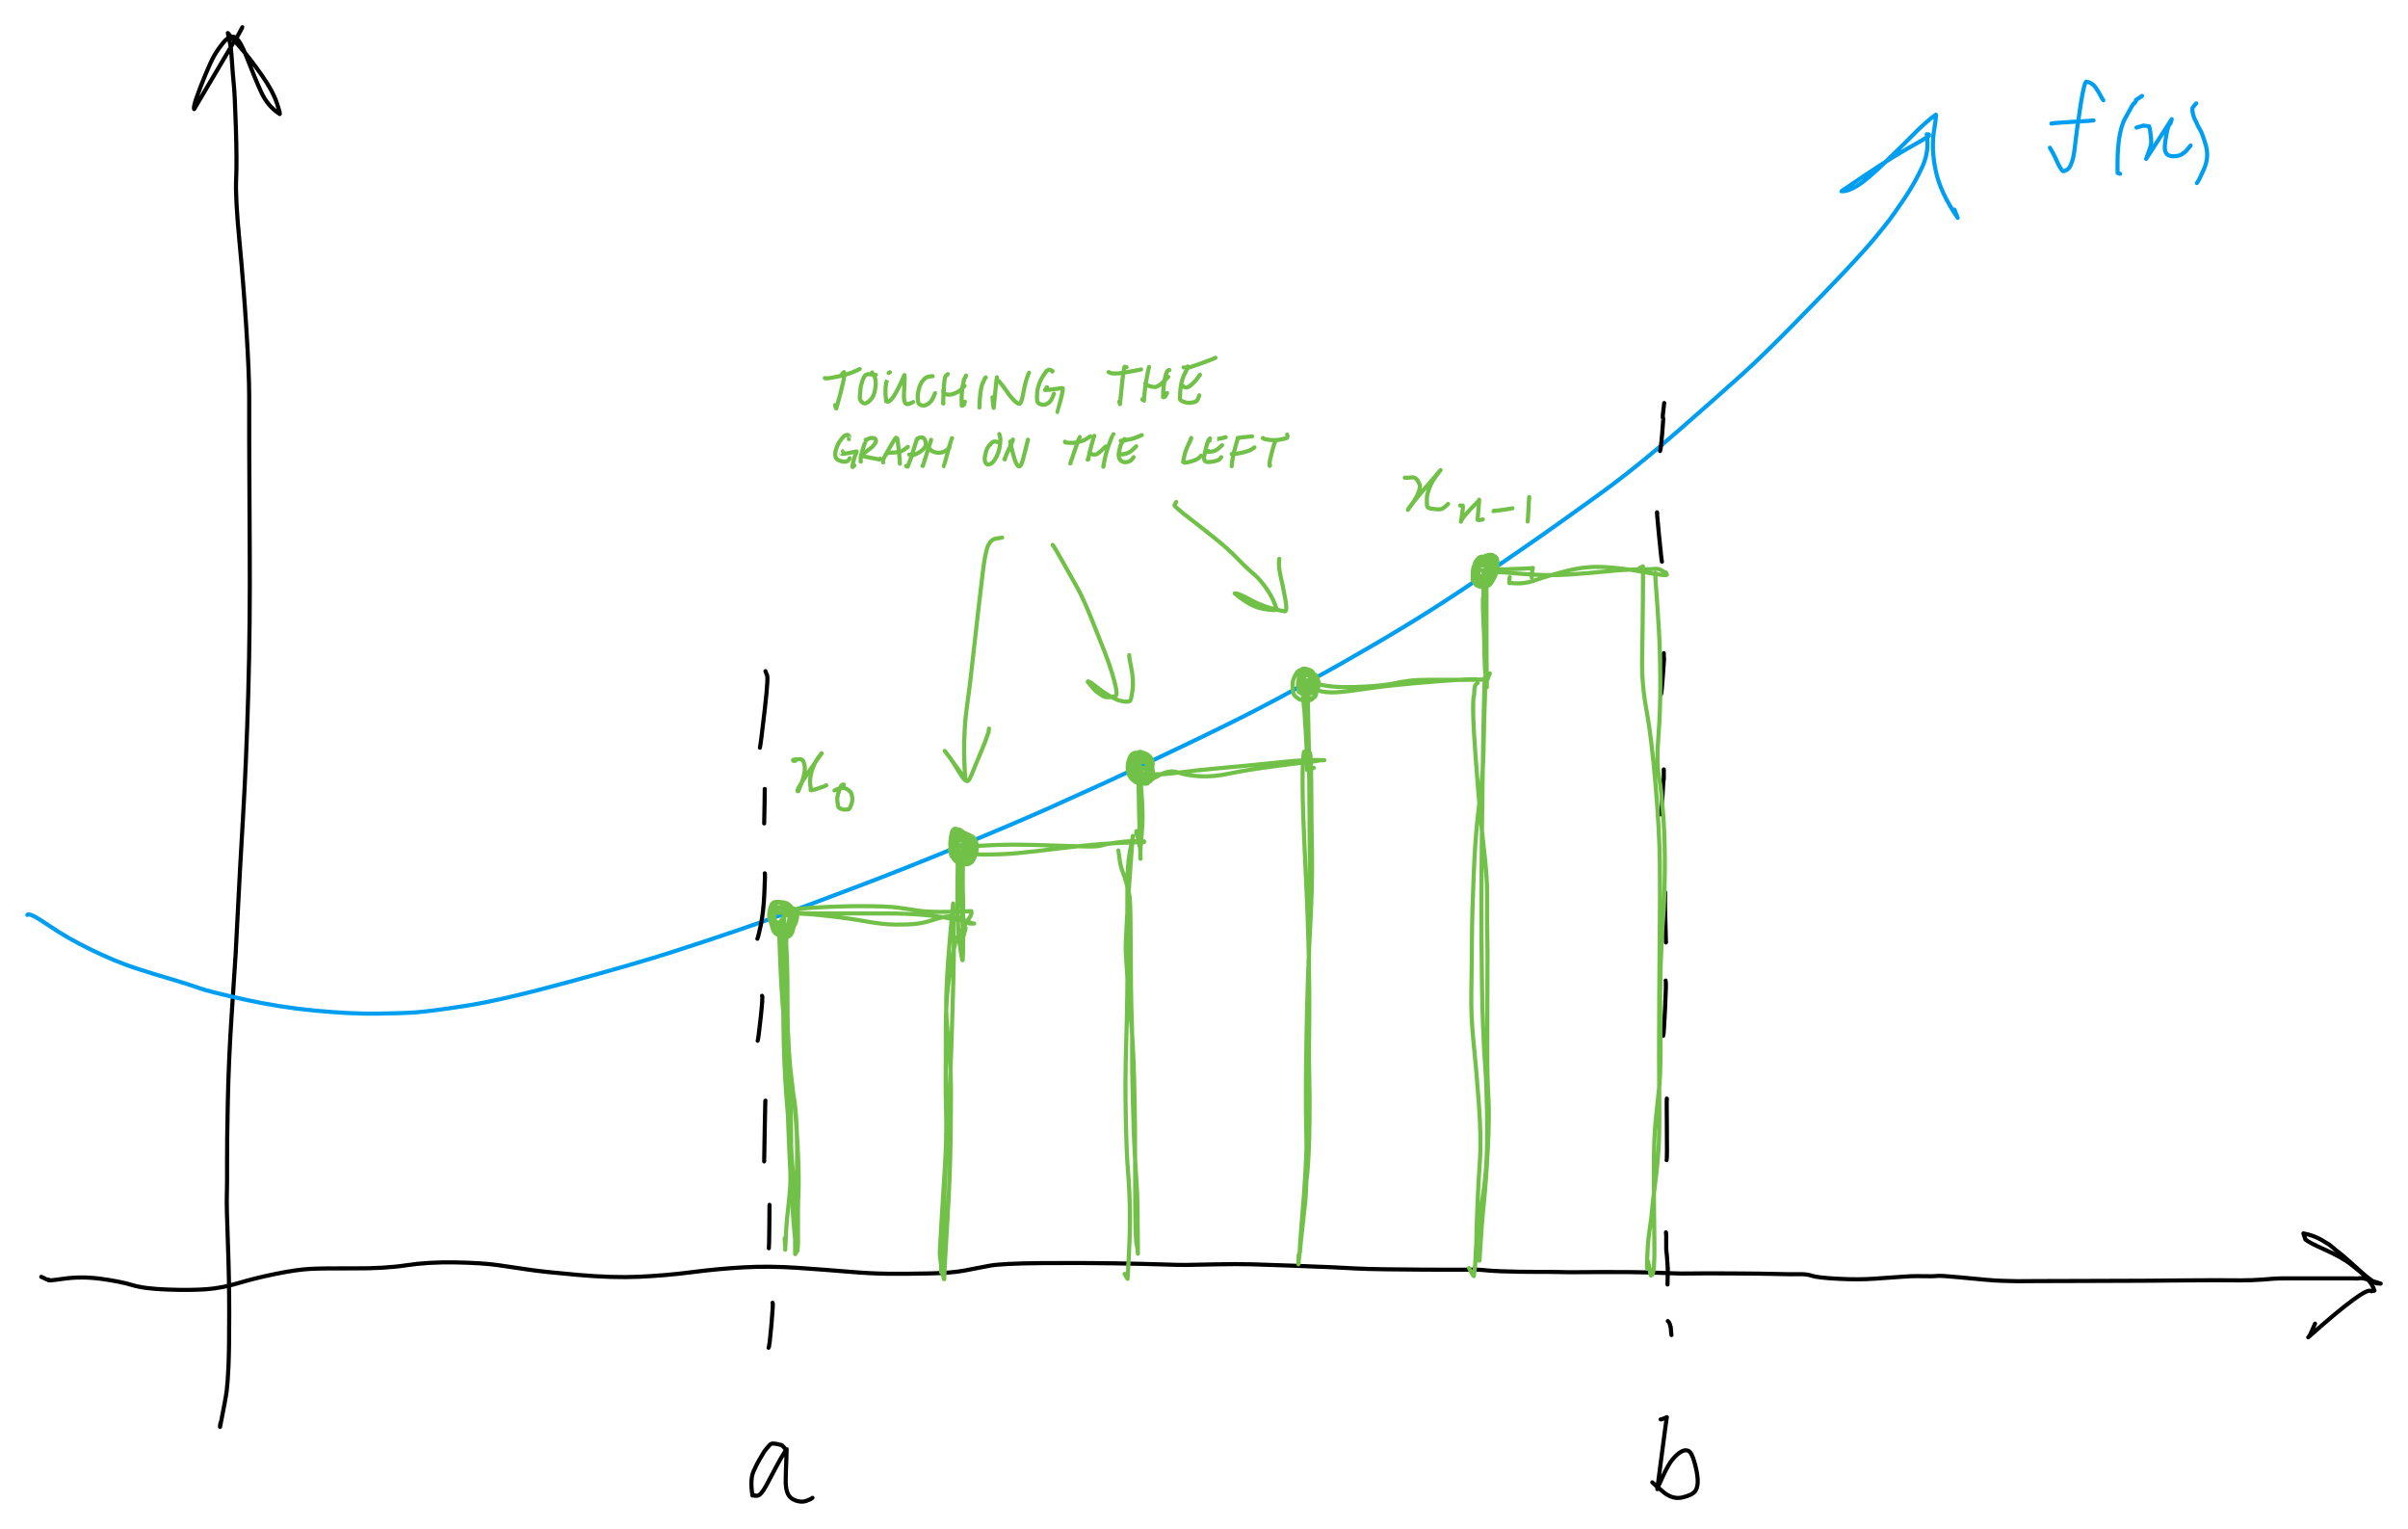 <?xml version="1.0" encoding="UTF-8" standalone="yes"?>
<svg xmlns="http://www.w3.org/2000/svg" xmlns:xlink="http://www.w3.org/1999/xlink" width="134.934mm" height="85.656mm" version="1.1" viewBox="294.770 85.122 701.233 445.141">
  <!--
	Exported with Concepts: Smarter Sketching
	Version: 916 on iOS 14.4
	https://concepts.app/
	-->
  <title>Left-endpoint</title>
  <desc>Drawing exported from Concepts: Smarter Sketching</desc>
  <defs></defs>
  <rect x="294.770" y="85.122" width="701.233" height="445.141" stroke="none" fill="white"></rect>
  <g id="Wire" opacity="1.000">
    <path id="STROKE_7e68bb59-b6b8-46f3-a16c-3691301fc1b8" opacity="1.000" fill="none" stroke="#000000" stroke-width="1.200" stroke-opacity="1.000" stroke-linecap="round" stroke-linejoin="round" d="M 362.908 96.837 Q 363.033 96.686 363.478 96.279 Q 363.922 95.872 365.347 93.053 Q 365.362 93.163 351.309 116.884 Q 351.034 116.371 352.028 113.506 Q 353.022 110.641 354.572 106.905 Q 356.122 103.170 357.116 101.389 Q 358.110 99.607 359.831 97.500 Q 361.552 95.392 363.053 95.899 Q 364.554 96.405 366.776 102.157 Q 368.997 107.910 370.845 111.951 Q 372.692 115.992 376.109 118.223 Q 376.637 118.910 375.450 115.292 Q 374.263 111.674 371.095 107.156 Q 367.927 102.638 365.559 99.873 Q 363.190 97.107 361.121 94.754 Q 361.403 96.216 361.424 96.330 Q 361.446 96.444 361.419 96.210 Q 361.764 97.573 361.660 97.241 Q 362.019 98.440 362.306 102.844 Q 362.593 107.249 362.866 109.819 Q 363.139 112.390 363.460 122.290 Q 363.781 132.190 363.533 137.405 Q 363.286 142.621 364.485 155.191 Q 365.684 167.761 366.508 180.771 Q 367.332 193.781 367.338 200.571 Q 367.344 207.361 367.341 214.218 Q 367.338 221.075 367.488 243.990 Q 367.637 266.906 367.068 286.854 Q 366.499 306.803 365.522 323.325 Q 364.545 339.847 364.094 349.235 Q 363.643 358.622 363.397 362.755 Q 363.152 366.888 362.263 380.106 Q 361.374 393.323 361.116 405.603 Q 360.859 417.883 360.894 423.851 Q 360.930 429.818 360.826 433.003 Q 360.722 436.188 361.119 446.492 Q 361.516 456.796 361.520 467.408 Q 361.523 478.021 361.304 482.878 Q 361.086 487.736 360.784 490.061 Q 360.482 492.386 358.852 500.540 Q 358.821 500.151 358.886 499.846 Q 358.952 499.541 359.051 499.180 "></path>
    <path id="STROKE_bf284d1c-3e05-458e-8517-5293d04f9941" opacity="1.000" fill="none" stroke="#000000" stroke-width="1.200" stroke-opacity="1.000" stroke-linecap="round" stroke-linejoin="round" d="M 306.786 456.853 Q 307.759 457.266 307.932 457.408 Q 308.105 457.549 308.104 457.534 Q 309.169 457.741 309.040 457.704 Q 307.933 458.179 313.206 457.418 Q 318.480 456.658 324.145 457.424 Q 329.810 458.190 333.306 459.254 Q 336.802 460.319 343.557 460.556 Q 350.311 460.792 354.832 460.462 Q 359.352 460.131 364.167 458.682 Q 368.983 457.232 374.973 456.008 Q 380.963 454.785 384.834 454.555 Q 388.705 454.326 397.772 454.386 Q 406.838 454.445 413.150 453.478 Q 419.462 452.511 427.326 452.647 Q 435.190 452.782 439.897 453.459 Q 444.605 454.136 448.797 454.768 Q 452.989 455.401 463.073 456.289 Q 473.158 457.178 480.933 456.826 Q 488.709 456.474 496.249 455.493 Q 503.789 454.511 511.289 454.087 Q 518.789 453.662 527.204 454.243 Q 535.619 454.825 542.060 455.368 Q 548.501 455.910 553.548 455.952 Q 558.596 455.994 565.231 455.866 Q 571.866 455.739 575.602 455.026 Q 579.339 454.313 582.862 453.633 Q 586.384 452.953 598.038 452.856 Q 609.692 452.759 619.052 452.914 Q 628.411 453.069 633.408 453.242 Q 638.405 453.415 640.235 453.386 Q 642.064 453.357 648.564 453.218 Q 655.063 453.079 659.366 453.204 Q 663.670 453.329 671.164 453.602 Q 678.658 453.875 682.658 454.057 Q 686.657 454.240 689.575 454.411 Q 692.493 454.582 698.369 454.652 Q 704.245 454.722 709.055 454.753 Q 713.865 454.783 716.835 454.780 Q 719.804 454.776 721.234 454.773 Q 722.665 454.770 723.807 454.746 Q 724.949 454.722 726.524 454.858 Q 728.099 454.994 728.738 455.058 Q 729.377 455.122 731.739 455.222 Q 734.102 455.323 737.154 455.366 Q 740.206 455.410 742.083 455.408 Q 743.961 455.406 745.912 455.407 Q 747.863 455.408 749.800 455.470 Q 751.737 455.532 751.911 455.510 Q 752.085 455.489 760.904 455.455 Q 769.724 455.422 774.517 455.559 Q 779.310 455.697 781.822 455.816 Q 784.333 455.936 787.079 455.875 Q 789.825 455.814 798.868 455.856 Q 807.911 455.898 812.240 456.019 Q 816.569 456.141 818.716 456.078 Q 820.864 456.015 822.461 456.556 Q 824.058 457.097 829.985 457.413 Q 835.911 457.730 840.717 457.384 Q 845.523 457.038 848.694 456.824 Q 851.864 456.609 853.128 456.643 Q 854.391 456.678 855.408 456.667 Q 856.425 456.656 857.135 456.677 Q 857.845 456.697 858.937 456.587 Q 860.030 456.476 865.108 456.964 Q 870.187 457.451 873.056 457.704 Q 875.926 457.956 877.709 458.005 Q 879.492 458.053 880.775 458.086 Q 882.057 458.119 882.454 458.120 Q 882.851 458.121 887.837 458.085 Q 892.824 458.048 901.646 458.046 Q 910.469 458.044 919.253 457.986 Q 928.037 457.928 932.244 457.878 Q 936.450 457.828 938.336 457.845 Q 940.222 457.862 940.774 457.839 Q 941.325 457.817 942.748 457.852 Q 944.172 457.887 947.431 457.877 Q 950.690 457.868 953.529 457.652 Q 956.368 457.436 957.228 457.362 Q 958.089 457.289 962.817 457.295 Q 967.544 457.302 969.857 457.301 Q 972.170 457.299 974.004 457.300 Q 975.837 457.300 977.132 457.300 Q 978.427 457.300 979.317 457.300 Q 980.207 457.300 980.776 457.316 Q 981.346 457.332 981.237 457.352 Q 981.129 457.373 981.914 457.254 Q 982.698 457.135 984.345 457.652 Q 985.992 458.168 988.049 458.830 Q 986.264 458.711 986.787 458.703 Q 985.083 457.841 982.630 455.655 Q 980.177 453.469 979.031 452.438 Q 977.886 451.407 976.940 450.608 Q 975.995 449.809 975.387 449.384 Q 974.779 448.960 974.055 448.260 Q 973.330 447.561 970.892 446.147 Q 968.454 444.734 965.532 444.204 Q 966.416 446.936 966.241 445.980 Q 966.615 446.634 971.760 448.924 Q 976.905 451.213 979.763 453.503 Q 982.622 455.792 983.040 456.252 Q 983.458 456.713 984.566 457.928 Q 985.674 459.143 986.234 460.871 Q 985.197 461.073 985.298 461.041 Q 983.948 459.333 966.950 474.456 Q 967.267 474.308 967.988 472.644 Q 968.708 470.980 968.935 470.480 "></path>
    <path id="STROKE_b1a4c1c5-cb91-4221-933f-d61d2f7e145a" opacity="1.000" fill="none" stroke="#009ef1" stroke-width="1.200" stroke-opacity="1.000" stroke-linecap="round" stroke-linejoin="round" d="M 302.730 351.495 Q 303.188 350.589 308.838 354.466 Q 314.487 358.342 321.538 361.733 Q 328.589 365.124 333.926 366.874 Q 339.262 368.624 344.449 370.132 Q 349.635 371.640 352.537 372.709 Q 355.439 373.778 365.864 376.085 Q 376.288 378.392 386.549 379.349 Q 396.811 380.307 404.281 380.229 Q 411.751 380.150 415.986 379.840 Q 420.220 379.531 430.583 377.919 Q 440.946 376.308 460.543 370.972 Q 480.140 365.635 490.867 362.171 Q 501.594 358.708 508.731 356.256 Q 515.868 353.804 521.644 351.724 Q 527.421 349.644 530.182 348.604 Q 532.944 347.564 545.098 342.985 Q 557.251 338.406 574.160 331.454 Q 591.069 324.502 600.211 320.388 Q 609.352 316.275 615.482 313.493 Q 621.612 310.711 636.777 303.492 Q 651.943 296.273 660.378 291.912 Q 668.814 287.551 673.196 285.046 Q 677.579 282.542 680.006 281.280 Q 682.433 280.018 692.789 274.021 Q 703.145 268.023 711.084 262.989 Q 719.024 257.955 729.008 251.144 Q 738.992 244.333 744.309 240.597 Q 749.626 236.862 760.273 229.196 Q 770.921 221.530 783.496 210.539 Q 796.072 199.549 802.147 194.063 Q 808.221 188.577 817.636 178.990 Q 827.051 169.404 832.453 163.665 Q 837.855 157.927 840.768 154.400 Q 843.680 150.872 844.984 149.158 Q 846.288 147.445 849.400 142.832 Q 852.512 138.220 854.578 133.657 Q 856.644 129.094 855.869 124.197 Q 855.925 124.240 856.322 124.367 Q 856.430 124.186 856.409 124.232 Q 856.387 124.279 856.387 124.259 Q 856.388 124.240 856.622 124.468 Q 856.855 124.696 850.513 128.220 Q 844.171 131.743 831.026 140.800 Q 832.896 140.884 835.580 139.245 Q 838.265 137.606 843.443 132.648 Q 848.620 127.690 852.109 124.136 Q 855.599 120.582 858.392 118.585 Q 858.852 117.756 857.985 123.101 Q 857.117 128.445 858.482 134.862 Q 859.846 141.279 864.887 148.560 Q 864.887 148.517 864.433 147.390 Q 864.390 147.390 864.305 147.220 L 864.263 147.220 Q 864.263 147.167 864.171 146.785 Q 864.078 146.402 863.894 146.136 "></path>
    <path id="STROKE_43df0b2c-3f73-4472-8156-76650a363e72" opacity="1.000" fill="none" stroke="#000000" stroke-width="1.200" stroke-opacity="1.000" stroke-linecap="round" stroke-linejoin="round" d="M 517.674 280.512 Q 518.236 281.826 518.014 281.554 Q 518.683 281.164 517.476 291.675 Q 516.270 302.186 516.057 302.813 "></path>
    <path id="STROKE_6a30f69f-8c89-47f4-84de-2d1b8fa614ac" opacity="1.000" fill="none" stroke="#000000" stroke-width="1.200" stroke-opacity="1.000" stroke-linecap="round" stroke-linejoin="round" d="M 517.475 314.824 Q 517.504 313.117 517.426 318.865 Q 517.348 324.614 517.305 324.837 "></path>
    <path id="STROKE_ef6224b2-a901-4bc3-9407-2391be99febe" opacity="1.000" fill="none" stroke="#000000" stroke-width="1.200" stroke-opacity="1.000" stroke-linecap="round" stroke-linejoin="round" d="M 517.475 339.378 Q 517.631 339.126 517.369 344.936 Q 517.106 350.745 516.327 354.405 Q 515.547 358.064 515.320 358.426 "></path>
    <path id="STROKE_f8010858-00a9-4199-9e5a-ea643b963da9" opacity="1.000" fill="none" stroke="#000000" stroke-width="1.200" stroke-opacity="1.000" stroke-linecap="round" stroke-linejoin="round" d="M 516.681 375.029 Q 516.973 375.188 516.281 381.497 Q 515.589 387.805 515.405 388.124 "></path>
    <path id="STROKE_fdcd02f6-739d-4625-94ad-549d8acc8544" opacity="1.000" fill="none" stroke="#000000" stroke-width="1.200" stroke-opacity="1.000" stroke-linecap="round" stroke-linejoin="round" d="M 517.674 405.556 Q 517.640 404.450 517.472 413.645 Q 517.305 422.839 517.305 423.243 "></path>
    <path id="STROKE_674bb878-74ae-4520-aa30-cce78435b7ed" opacity="1.000" fill="none" stroke="#000000" stroke-width="1.200" stroke-opacity="1.000" stroke-linecap="round" stroke-linejoin="round" d="M 518.836 436.509 Q 518.884 434.097 518.818 441.106 Q 518.751 448.116 518.666 448.520 "></path>
    <path id="STROKE_8ec86739-e888-4be8-ac49-6761b5ea5729" opacity="1.000" fill="none" stroke="#000000" stroke-width="1.200" stroke-opacity="1.000" stroke-linecap="round" stroke-linejoin="round" d="M 519.744 464.400 Q 519.989 464.294 519.420 470.783 Q 518.851 477.272 518.581 477.496 "></path>
    <path id="STROKE_8a4fb441-eadb-49f9-b8a3-ed2202421f3c" opacity="1.000" fill="none" stroke="#000000" stroke-width="1.200" stroke-opacity="1.000" stroke-linecap="round" stroke-linejoin="round" d="M 779.369 202.599 Q 779.328 202.980 779.381 202.557 Q 779.433 202.135 779.299 203.350 Q 779.165 204.566 779.072 205.288 Q 778.978 206.010 778.991 206.451 Q 779.004 206.891 778.999 206.829 Q 778.995 206.767 779.091 206.829 Q 779.186 206.891 778.810 211.383 Q 778.433 215.875 778.206 216.417 "></path>
    <path id="STROKE_d6e4b592-c4f3-441b-ad04-43b5cc5e1889" opacity="1.000" fill="none" stroke="#000000" stroke-width="1.200" stroke-opacity="1.000" stroke-linecap="round" stroke-linejoin="round" d="M 777.384 234.657 Q 777.082 232.679 777.843 240.460 Q 778.603 248.242 778.745 248.646 "></path>
    <path id="STROKE_0438dcd2-4ab2-4f27-8625-7a94e84674fc" opacity="1.000" fill="none" stroke="#000000" stroke-width="1.200" stroke-opacity="1.000" stroke-linecap="round" stroke-linejoin="round" d="M 779.284 275.283 Q 779.284 276.639 779.284 276.590 Q 779.234 278.334 779.344 277.036 Q 779.454 275.738 779.050 281.378 Q 778.646 287.018 778.461 287.294 "></path>
    <path id="STROKE_bfb729ce-97cd-40a2-9589-64750084251e" opacity="1.000" fill="none" stroke="#000000" stroke-width="1.200" stroke-opacity="1.000" stroke-linecap="round" stroke-linejoin="round" d="M 779.284 309.127 Q 779.284 310.506 779.284 310.434 Q 779.284 312.222 779.284 311.975 Q 779.183 311.372 778.914 316.685 Q 778.646 321.999 778.461 322.222 "></path>
    <path id="STROKE_6e2653b3-b5fd-4585-993c-4701a82066b8" opacity="1.000" fill="none" stroke="#000000" stroke-width="1.200" stroke-opacity="1.000" stroke-linecap="round" stroke-linejoin="round" d="M 779.652 344.884 Q 779.670 346.303 779.643 347.460 Q 779.616 348.617 779.762 353.883 Q 779.907 359.148 779.907 359.510 "></path>
    <path id="STROKE_0931f504-2834-43fe-b4b3-9905fde8f331" opacity="1.000" fill="none" stroke="#000000" stroke-width="1.200" stroke-opacity="1.000" stroke-linecap="round" stroke-linejoin="round" d="M 779.822 370.607 Q 780.032 371.028 779.658 378.672 Q 779.284 386.317 779.113 386.678 "></path>
    <path id="STROKE_113ff67d-1ba9-47c8-b4d2-97418eeecfac" opacity="1.000" fill="none" stroke="#000000" stroke-width="1.200" stroke-opacity="1.000" stroke-linecap="round" stroke-linejoin="round" d="M 780.191 405.195 Q 780.076 403.544 780.176 413.032 Q 780.276 422.521 780.106 422.882 "></path>
    <path id="STROKE_f924ba28-4e2c-4ad7-9e4a-deb128af837b" opacity="1.000" fill="none" stroke="#000000" stroke-width="1.200" stroke-opacity="1.000" stroke-linecap="round" stroke-linejoin="round" d="M 779.907 443.907 Q 780.050 445.305 779.993 445.087 Q 779.993 446.727 779.993 446.298 Q 779.993 447.926 779.993 447.574 Q 779.993 448.979 779.993 448.924 Q 780.165 450.477 780.157 450.399 Q 780.149 450.322 780.149 450.316 Q 780.214 450.972 780.255 451.551 Q 780.296 452.129 780.278 452.030 Q 780.261 451.931 780.300 452.270 Q 780.340 452.610 780.353 453.036 Q 780.365 453.463 780.403 454.074 Q 780.441 454.684 780.449 454.289 Q 780.457 453.894 780.431 456.282 Q 780.404 458.671 780.361 459.086 "></path>
    <path id="STROKE_585ac0b4-fe67-43a3-a4cc-5166b3038073" opacity="1.000" fill="none" stroke="#000000" stroke-width="1.200" stroke-opacity="1.000" stroke-linecap="round" stroke-linejoin="round" d="M 780.446 469.736 Q 780.840 470.016 780.989 470.499 Q 781.139 470.983 781.099 470.863 Q 781.382 472.050 781.311 471.809 Q 781.272 470.870 781.355 472.195 Q 781.439 473.520 781.524 473.797 "></path>
    <path id="STROKE_b5f8241a-831f-47f0-bd1e-fee98cd25a38" opacity="1.000" fill="none" stroke="#000000" stroke-width="1.200" stroke-opacity="1.000" stroke-linecap="round" stroke-linejoin="round" d="M 523.714 507.279 Q 523.535 506.991 523.064 506.482 Q 522.593 505.973 522.482 505.947 Q 522.371 505.922 522.526 506.004 Q 522.681 506.085 522.580 505.951 Q 522.479 505.816 520.956 505.505 Q 519.432 505.193 519.010 505.690 Q 518.589 506.186 517.975 506.877 Q 517.361 507.567 516.908 508.409 Q 516.455 509.251 515.902 510.114 Q 515.350 510.977 514.245 513.387 Q 513.140 515.797 513.888 520.513 Q 514.846 520.370 514.545 520.512 Q 514.245 520.653 515.302 520.564 Q 516.358 520.475 517.900 517.630 Q 519.442 514.784 520.629 512.490 Q 521.815 510.196 523.714 507.109 Q 523.952 505.841 523.761 510.006 Q 523.570 514.171 523.577 516.464 Q 523.585 518.758 524.236 520.090 Q 524.886 521.423 526.524 521.984 Q 528.162 522.546 529.469 522.114 Q 530.776 521.682 531.371 521.182 "></path>
    <path id="STROKE_5e4e1be0-2d63-40bf-b739-b892a2d5b3e3" opacity="1.000" fill="none" stroke="#000000" stroke-width="1.200" stroke-opacity="1.000" stroke-linecap="round" stroke-linejoin="round" d="M 778.376 498.350 Q 778.357 498.507 780.191 497.713 Q 780.209 496.824 777.384 518.652 Q 777.361 518.514 778.990 514.975 Q 780.618 511.437 781.858 509.963 Q 783.098 508.490 784.303 507.781 Q 785.507 507.072 786.457 507.522 Q 787.407 507.972 788.219 510.850 Q 789.031 513.728 789.150 515.827 Q 789.268 517.926 788.508 519.128 Q 787.748 520.331 784.808 521.048 Q 781.869 521.765 779.151 519.491 Q 776.434 517.218 775.937 516.675 "></path>
    <path id="STROKE_e9ce1aef-3423-436c-b2e1-c708ba2b3b69" opacity="1.000" fill="none" stroke="#009ef1" stroke-width="1.200" stroke-opacity="1.000" stroke-linecap="round" stroke-linejoin="round" d="M 907.295 114.312 Q 907.093 114.173 906.506 113.023 Q 905.919 111.873 904.996 110.546 Q 904.072 109.218 902.389 108.901 Q 901.739 108.734 900.637 115.850 Q 899.535 122.966 899.129 126.722 Q 898.724 130.479 898.261 131.907 Q 897.799 133.336 897.373 133.905 Q 896.947 134.474 896.323 134.743 Q 895.698 135.013 895.550 134.987 Q 895.402 134.962 894.820 134.085 Q 894.239 133.207 893.744 132.042 Q 893.249 130.878 892.708 129.865 Q 892.166 128.853 891.726 128.130 "></path>
    <path id="STROKE_a6d4fbae-ff4c-46f8-9d53-4da447f78318" opacity="1.000" fill="none" stroke="#009ef1" stroke-width="1.200" stroke-opacity="1.000" stroke-linecap="round" stroke-linejoin="round" d="M 892.151 121.093 Q 892.840 120.909 898.388 120.592 Q 903.935 120.275 904.431 120.179 "></path>
    <path id="STROKE_cd49754d-0b14-49d6-ab8b-65bb33d9606f" opacity="1.000" fill="none" stroke="#009ef1" stroke-width="1.200" stroke-opacity="1.000" stroke-linecap="round" stroke-linejoin="round" d="M 918.553 113.057 Q 916.550 114.372 916.788 114.266 Q 917.026 114.159 916.615 114.815 Q 916.203 115.472 916.154 115.245 Q 916.104 115.017 913.615 119.614 Q 911.126 124.210 911.435 135.485 Q 911.847 135.624 912.173 135.719 "></path>
    <path id="STROKE_13a9e41b-5b82-49ad-8d20-ea590ca627c5" opacity="1.000" fill="none" stroke="#009ef1" stroke-width="1.200" stroke-opacity="1.000" stroke-linecap="round" stroke-linejoin="round" d="M 916.937 122.263 Q 917.173 122.227 918.185 121.902 Q 919.197 121.578 918.937 121.681 Q 918.678 121.784 918.771 121.749 Q 918.864 121.714 919.651 121.756 Q 920.438 121.797 920.492 121.985 Q 920.546 122.173 920.541 121.938 Q 920.536 121.703 920.656 121.977 Q 920.776 122.251 921.043 124.139 Q 921.309 126.027 921.181 127.009 Q 921.052 127.991 919.745 131.383 Q 921.163 129.177 927.203 119.818 Q 926.840 121.206 926.721 121.178 Q 926.257 121.367 925.765 123.701 Q 925.274 126.036 925.186 127.589 Q 925.099 129.141 925.709 129.893 Q 926.319 130.646 927.792 130.611 Q 929.265 130.577 930.189 130.001 Q 931.112 129.425 931.660 128.730 Q 932.208 128.034 932.705 127.492 "></path>
    <path id="STROKE_f52589e3-ed63-4df0-9d66-1d179737083f" opacity="1.000" fill="none" stroke="#009ef1" stroke-width="1.200" stroke-opacity="1.000" stroke-linecap="round" stroke-linejoin="round" d="M 934.321 115.226 Q 933.622 116.058 933.354 116.392 Q 933.086 116.726 933.306 117.925 Q 933.526 119.124 934.023 120.065 Q 934.520 121.006 934.618 121.322 Q 934.715 121.638 935.445 122.871 Q 936.176 124.103 937.148 127.505 Q 938.120 130.907 936.540 134.461 Q 934.959 138.015 934.520 138.419 "></path>
    <path id="STROKE_9bfd4d2f-dd11-493c-970e-4907ff373388" opacity="1.000" fill="none" stroke="#71c047" stroke-width="1.200" stroke-opacity="1.000" stroke-linecap="round" stroke-linejoin="round" d="M 522.807 352.367 Q 521.485 354.108 521.984 353.547 Q 521.526 353.394 523.026 370.313 Q 524.527 387.231 524.861 400.289 Q 525.196 413.348 525.152 420.279 Q 525.108 427.210 524.901 430.361 Q 524.694 433.511 524.281 436.948 Q 523.868 440.384 523.737 442.799 Q 523.605 445.214 523.431 448.966 Q 523.427 448.980 523.441 448.945 Q 523.456 448.910 523.401 447.652 Q 523.345 446.394 523.260 445.629 "></path>
    <path id="STROKE_9039f660-dc17-4fa3-a561-9c5b84926cba" opacity="1.000" fill="none" stroke="#71c047" stroke-width="1.200" stroke-opacity="1.000" stroke-linecap="round" stroke-linejoin="round" d="M 523.431 358.702 Q 523.021 357.336 522.977 357.522 Q 522.433 356.467 522.438 356.565 Q 522.414 356.633 521.644 354.727 Q 521.544 353.584 522.009 365.610 Q 522.475 377.636 523.665 388.131 Q 524.856 398.625 525.855 404.058 Q 526.855 409.491 526.889 419.334 Q 526.924 429.178 526.664 447.712 Q 526.445 448.349 525.769 439.699 Q 525.092 431.049 524.498 417.029 Q 523.905 403.010 523.801 393.068 Q 523.698 383.126 523.910 378.969 Q 524.121 374.813 523.852 370.184 Q 523.584 365.555 523.424 363.013 Q 523.265 360.471 523.321 359.488 Q 523.378 358.505 523.348 358.326 Q 523.319 358.146 523.345 357.453 Q 523.370 356.759 523.285 355.251 Q 523.200 353.742 523.120 352.436 Q 523.039 351.130 523.054 351.008 Q 523.069 350.887 523.064 350.825 Q 523.059 350.764 523.070 351.002 Q 523.081 351.241 523.137 351.649 Q 523.192 352.058 522.969 365.198 Q 522.745 378.338 523.019 389.218 Q 523.294 400.098 524.441 412.207 Q 525.589 424.316 525.979 431.028 Q 526.368 437.739 526.323 450.242 Q 527.004 449.144 526.819 449.423 Q 527.230 449.973 527.151 443.513 Q 527.072 437.054 527.284 432.570 Q 527.495 428.086 527.079 419.363 Q 526.662 410.640 525.531 401.440 Q 524.401 392.239 524.247 387.874 Q 524.092 383.508 524.090 374.820 Q 524.088 366.132 523.777 360.982 Q 523.466 355.833 525.458 351.559 Q 525.076 351.913 525.901 351.351 Q 526.726 350.790 534.166 351.592 Q 541.605 352.394 546.753 353.332 Q 551.900 354.270 555.413 354.301 Q 558.927 354.331 561.378 354.090 Q 563.829 353.849 566.875 352.823 Q 569.922 351.796 571.940 351.900 Q 573.958 352.004 575.588 353.044 Q 577.217 354.084 577.273 354.046 Q 577.330 354.009 577.359 354.004 Q 577.389 354.000 577.190 354.003 Q 576.991 354.006 578.475 354.004 Q 577.024 353.919 577.355 353.866 Q 579.481 353.998 571.571 352.527 Q 563.661 351.056 553.244 351.067 Q 542.826 351.079 537.650 351.045 Q 532.473 351.012 531.375 351.044 Q 530.277 351.076 526.888 350.927 Q 523.499 350.778 520.283 350.836 Q 521.432 350.774 521.417 350.709 Q 523.554 350.323 523.166 350.425 Q 522.779 350.527 524.867 350.077 Q 526.956 349.627 533.592 349.268 Q 540.228 348.908 546.547 348.934 Q 552.866 348.959 555.617 349.289 Q 558.368 349.619 562.252 350.251 Q 566.136 350.883 577.653 350.390 Q 577.487 351.378 577.637 351.042 Q 577.787 350.706 577.598 351.303 Q 577.409 351.900 576.348 353.468 Q 575.286 355.035 574.881 356.023 Q 574.476 357.010 573.651 357.889 Q 572.826 358.768 571.503 367.254 Q 570.180 375.741 570.201 384.565 Q 570.222 393.389 570.168 398.098 Q 570.113 402.806 570.296 409.562 Q 570.478 416.318 569.865 426.043 Q 569.252 435.768 568.917 441.208 Q 568.583 446.647 568.466 449.241 Q 568.349 451.835 569.655 457.534 Q 569.698 457.534 569.740 457.534 Q 569.726 455.711 570.585 441.730 Q 571.443 427.748 571.577 417.308 Q 571.710 406.868 571.700 402.238 Q 571.689 397.607 571.359 393.748 Q 571.029 389.889 570.423 381.755 Q 569.817 373.621 572.349 348.136 Q 572.494 350.997 572.435 350.198 Q 572.229 350.055 572.480 355.033 Q 572.731 360.012 572.112 380.549 Q 571.494 401.086 570.787 413.353 Q 570.081 425.619 569.869 431.223 Q 569.656 436.827 569.617 439.525 Q 569.577 442.222 568.833 455.557 Q 568.833 453.850 568.833 454.111 Q 568.833 453.200 568.854 452.141 Q 568.875 451.082 568.918 450.497 "></path>
    <path id="STROKE_57c37505-b349-4693-96f0-6fa613f38ee8" opacity="1.000" fill="none" stroke="#71c047" stroke-width="1.200" stroke-opacity="1.000" stroke-linecap="round" stroke-linejoin="round" d="M 575.951 355.258 Q 575.827 356.223 575.823 356.077 Q 575.791 355.743 575.412 357.511 Q 575.032 355.900 575.157 356.300 Q 575.135 354.473 575.100 354.769 Q 575.071 352.278 573.711 330.258 Q 573.791 330.909 573.638 339.045 Q 573.485 347.181 573.711 353.336 Q 573.936 359.491 575.001 364.654 Q 575.044 364.654 575.100 364.654 Q 575.208 362.305 575.212 362.777 Q 575.216 363.249 575.234 360.987 Q 575.251 358.725 575.245 356.690 Q 575.239 354.656 575.241 354.109 Q 575.243 353.562 575.243 352.103 Q 575.243 350.644 575.267 348.873 Q 575.291 347.102 575.170 344.857 Q 575.048 342.612 575.285 328.004 Q 575.327 328.004 575.412 328.004 Q 575.548 329.763 575.497 329.216 Q 575.591 329.944 575.639 329.854 Q 575.996 330.833 575.866 330.577 Q 575.927 330.720 576.447 332.065 L 576.490 332.065 Q 576.490 332.107 576.859 332.235 Q 576.859 332.192 576.859 331.762 Q 576.859 331.331 576.859 331.151 "></path>
    <path id="STROKE_5ed32707-fa18-474e-9cb1-569f6a6a5130" opacity="1.000" fill="none" stroke="#71c047" stroke-width="1.200" stroke-opacity="1.000" stroke-linecap="round" stroke-linejoin="round" d="M 573.796 331.512 Q 574.897 331.512 574.467 331.514 Q 574.038 331.516 575.134 331.553 Q 576.230 331.589 582.309 331.240 Q 588.388 330.891 596.871 331.137 Q 605.353 331.382 609.828 331.535 Q 614.303 331.687 615.561 331.256 Q 616.819 330.825 620.536 330.334 Q 624.254 329.843 627.933 330.066 Q 627.933 330.120 627.933 330.258 Q 627.299 330.240 620.529 330.543 Q 613.758 330.845 604.432 331.982 Q 595.105 333.118 591.122 333.496 Q 587.138 333.875 581.766 333.908 Q 576.393 333.941 571.357 332.426 Q 571.913 334.147 571.954 333.962 Q 571.995 333.776 572.264 334.042 "></path>
    <path id="STROKE_bde30855-a28c-4c16-9707-e54836245b3c" opacity="1.000" fill="none" stroke="#71c047" stroke-width="1.200" stroke-opacity="1.000" stroke-linecap="round" stroke-linejoin="round" d="M 620.446 332.703 Q 620.485 332.775 620.771 335.044 Q 621.058 337.312 621.741 339.020 Q 622.425 340.728 622.847 342.447 Q 623.270 344.166 623.626 345.586 Q 623.982 347.006 624.008 356.517 Q 624.033 366.029 624.121 372.374 Q 624.210 378.720 624.357 382.361 Q 624.505 386.002 624.456 390.696 Q 624.408 395.390 624.689 406.345 Q 624.969 417.300 625.348 423.030 Q 625.727 428.759 625.896 432.053 Q 626.065 435.347 626.146 450.136 Q 625.937 448.050 625.990 448.658 Q 625.765 447.164 625.820 447.340 Q 625.344 447.062 625.349 429.198 Q 625.354 411.335 625.051 399.799 Q 624.748 388.263 624.037 381.062 Q 623.326 373.861 623.100 370.073 Q 622.874 366.285 622.612 362.471 Q 622.350 358.658 624.615 328.642 Q 624.893 327.692 624.089 331.557 Q 623.285 335.421 623.166 339.277 Q 623.047 343.133 623.066 349.917 Q 623.086 356.701 623.116 361.708 Q 623.147 366.715 623.055 374.064 Q 622.964 381.413 622.679 390.650 Q 622.395 399.886 622.612 410.484 Q 622.830 421.082 623.263 426.207 Q 623.697 431.332 623.815 438.028 Q 623.934 444.723 623.126 457.449 Q 623.083 457.449 622.807 456.954 Q 622.530 456.460 622.261 456.003 "></path>
    <path id="STROKE_bdf1ee7d-10a9-4216-ad7c-a805afa376bc" opacity="1.000" fill="none" stroke="#71c047" stroke-width="1.200" stroke-opacity="1.000" stroke-linecap="round" stroke-linejoin="round" d="M 625.692 327.090 Q 625.700 328.321 625.735 328.004 Q 625.574 327.610 625.999 328.606 Q 626.425 329.602 626.571 331.342 Q 626.539 332.014 626.685 306.958 Q 625.881 305.820 626.898 335.126 L 626.940 335.126 Q 626.614 334.735 627.279 327.520 Q 627.943 320.305 626.401 308.404 Q 626.312 308.544 626.378 308.612 Q 626.444 308.679 626.589 309.226 Q 626.734 309.773 627.196 310.213 Q 627.658 310.653 627.521 310.402 Q 628.756 310.495 628.895 310.497 Q 629.035 310.499 628.968 310.487 Q 631.440 310.487 630.684 310.487 Q 630.717 310.474 632.298 310.536 Q 633.879 310.599 638.315 310.012 Q 642.751 309.426 647.364 309.006 Q 651.977 308.586 657.474 308.059 Q 662.972 307.532 668.986 306.892 Q 675.001 306.252 680.453 306.427 Q 678.329 306.516 678.922 306.512 Q 677.615 306.748 677.702 306.746 Q 676.527 306.813 667.221 308.021 Q 657.915 309.228 652.944 310.297 Q 647.973 311.365 644.147 311.117 Q 640.321 310.869 637.874 310.026 Q 635.427 309.183 632.743 310.643 Q 630.060 312.103 629.748 312.103 "></path>
    <path id="STROKE_b1f96277-57ea-45c3-b130-8ea2bb21ade5" opacity="1.000" fill="none" stroke="#71c047" stroke-width="1.200" stroke-opacity="1.000" stroke-linecap="round" stroke-linejoin="round" d="M 676.143 305.513 Q 676.381 304.268 674.512 303.982 Q 674.095 305.530 674.089 312.808 Q 674.082 320.086 674.917 337.196 Q 675.753 354.305 675.929 365.026 Q 676.106 375.747 676.053 381.021 Q 676.001 386.295 675.957 389.517 Q 675.913 392.739 676.067 400.189 Q 676.222 407.639 676.025 416.094 Q 675.828 424.549 675.169 429.320 Q 674.510 434.091 673.335 449.604 Q 673.092 449.606 674.049 438.510 Q 675.007 427.415 675.310 417.490 Q 675.614 407.565 675.517 401.827 Q 675.421 396.088 675.377 390.254 Q 675.333 384.419 675.815 368.551 Q 676.297 352.682 676.248 340.287 Q 676.199 327.892 675.987 304.343 Q 676.086 304.343 676.185 304.343 Q 676.573 303.788 676.620 314.542 Q 676.667 325.295 676.832 333.877 Q 676.996 342.459 676.282 355.463 Q 675.567 368.467 675.248 386.239 Q 674.928 404.010 675.151 413.317 Q 675.373 422.624 675.251 427.481 Q 675.130 432.339 674.870 434.957 Q 674.610 437.575 672.881 453.027 Q 672.871 453.574 672.898 452.216 Q 672.924 450.858 672.966 450.412 "></path>
    <path id="STROKE_284b9a96-b230-410e-867a-39cb7ca0e228" opacity="1.000" fill="none" stroke="#71c047" stroke-width="1.200" stroke-opacity="1.000" stroke-linecap="round" stroke-linejoin="round" d="M 677.390 308.680 Q 676.081 309.103 676.497 308.999 Q 676.584 309.032 675.405 309.318 Q 675.292 308.641 675.323 305.488 Q 675.355 302.335 674.243 286.018 Q 673.949 286.788 674.915 294.489 Q 675.881 302.190 676.029 310.934 Q 676.151 311.856 675.490 283.127 Q 676.098 283.244 675.886 283.215 Q 675.673 283.186 675.493 283.157 Q 675.313 283.128 678.677 284.238 Q 682.042 285.348 689.415 285.127 Q 696.787 284.906 700.829 284.066 Q 704.872 283.226 707.584 283.112 Q 710.297 282.999 715.721 283.046 Q 721.146 283.094 727.926 282.957 Q 726.520 282.957 726.806 282.957 Q 724.469 282.957 725.047 282.957 Q 724.364 282.593 712.017 283.584 Q 699.669 284.575 693.286 285.537 Q 686.904 286.500 683.940 286.670 Q 680.977 286.840 678.590 286.159 Q 676.203 285.478 672.966 286.571 Q 672.966 286.475 673.151 286.204 Q 673.335 285.933 673.704 285.487 "></path>
    <path id="STROKE_c033dd88-c961-4728-a9e8-fdca2ab9cff3" opacity="1.000" fill="none" stroke="#71c047" stroke-width="1.200" stroke-opacity="1.000" stroke-linecap="round" stroke-linejoin="round" d="M 725.062 283.956 Q 724.003 284.927 724.367 284.626 Q 723.973 286.538 724.112 285.923 Q 724.039 287.684 724.069 287.421 Q 723.270 289.303 724.494 305.721 Q 725.718 322.139 726.779 331.134 Q 727.839 340.128 727.834 345.195 Q 727.828 350.262 727.836 353.386 Q 727.843 356.510 727.896 358.154 Q 727.950 359.798 727.945 362.496 Q 727.940 365.195 727.910 375.164 Q 727.880 385.133 727.871 391.790 Q 727.861 398.446 728.197 404.418 Q 728.532 410.389 728.017 419.888 Q 727.501 429.386 726.832 435.861 Q 726.163 442.337 725.600 452.134 Q 725.624 452.179 724.948 451.943 Q 724.868 452.460 724.728 449.704 Q 724.587 446.949 724.929 438.164 Q 725.270 429.380 725.724 423.103 Q 726.179 416.825 725.437 406.580 Q 724.695 396.336 723.898 388.755 Q 723.100 381.175 723.235 373.876 Q 723.371 366.577 723.406 359.125 Q 723.440 351.672 723.901 340.408 Q 724.361 329.143 725.175 322.326 Q 725.988 315.509 726.247 312.834 Q 726.507 310.159 726.646 307.647 Q 726.785 305.136 726.872 299.641 Q 726.959 294.146 727.107 290.808 Q 727.255 287.470 727.232 286.131 Q 727.208 284.791 727.214 284.489 Q 727.220 284.187 727.218 284.148 Q 727.216 284.108 727.217 284.432 Q 727.217 284.756 727.217 282.234 Q 726.941 283.269 726.511 312.643 Q 726.081 342.017 726.192 358.414 Q 726.303 374.812 726.623 383.203 Q 726.943 391.595 727.287 395.672 Q 727.632 399.750 727.798 408.445 Q 727.965 417.140 727.665 422.920 Q 727.365 428.700 726.270 435.403 Q 725.175 442.106 724.850 445.449 Q 724.525 448.793 724.447 451.209 Q 724.368 453.624 724.259 454.190 Q 724.149 454.756 723.956 456.641 Q 723.704 456.492 723.319 455.689 Q 722.935 454.887 722.538 454.302 "></path>
    <path id="STROKE_04a4996b-1d5f-4bae-9ef8-5f62ed7963ce" opacity="1.000" fill="none" stroke="#71c047" stroke-width="1.200" stroke-opacity="1.000" stroke-linecap="round" stroke-linejoin="round" d="M 728.578 281.320 Q 728.915 280.477 727.302 284.211 Q 727.344 284.211 727.387 284.211 Q 727.387 282.498 727.387 282.904 Q 727.387 281.076 727.387 281.373 Q 726.994 281.014 726.763 256.044 Q 726.763 257.410 726.763 257.096 Q 726.763 259.482 726.763 258.765 Q 726.188 258.652 727.756 285.211 Q 727.631 281.033 727.628 251.622 Q 728.382 251.343 736.801 252.104 Q 745.219 252.864 751.902 252.373 Q 758.584 251.882 763.274 251.410 Q 767.963 250.938 771.584 250.909 Q 775.205 250.880 776.507 250.761 Q 777.808 250.643 778.450 251.059 Q 779.092 251.475 778.918 251.369 Q 778.745 251.262 778.811 251.297 Q 778.876 251.331 779.539 251.693 Q 780.201 252.056 779.987 251.950 Q 779.774 251.843 779.778 251.740 Q 779.782 251.637 780.191 252.451 Q 779.851 252.859 773.711 251.698 Q 767.571 250.537 762.056 250.215 Q 756.542 249.892 750.871 251.372 Q 745.201 252.851 741.680 254.103 Q 738.160 255.355 734.377 254.789 Q 734.257 255.200 734.296 254.267 Q 734.335 253.333 734.420 253.152 "></path>
    <path id="STROKE_641d5f64-76d1-40c5-b467-65116c14992c" opacity="1.000" fill="none" stroke="#71c047" stroke-width="1.200" stroke-opacity="1.000" stroke-linecap="round" stroke-linejoin="round" d="M 772.251 250.453 Q 773.513 249.874 773.115 250.091 L 773.158 250.091 Q 773.292 249.068 773.200 259.390 Q 773.107 269.713 772.968 276.984 Q 772.828 284.256 774.263 291.973 Q 775.698 299.689 776.871 313.430 Q 778.044 327.170 778.130 336.435 Q 778.217 345.699 778.146 350.586 Q 778.076 355.474 777.962 374.964 Q 777.848 394.454 777.965 404.932 Q 778.081 415.411 777.688 420.690 Q 777.295 425.970 776.648 430.657 Q 776.000 435.344 775.874 437.320 Q 775.748 439.297 775.113 443.413 Q 774.478 447.529 774.406 454.302 Q 774.406 452.206 774.406 452.984 Q 774.406 453.440 774.406 452.219 Q 774.463 452.219 774.689 452.347 Q 774.996 453.858 774.916 453.388 Q 775.157 454.607 775.101 454.292 Q 775.398 456.139 775.313 455.514 Q 775.180 455.407 775.512 456.471 Q 775.554 456.471 775.852 456.322 Q 776.675 455.438 776.542 446.771 Q 776.410 438.104 776.380 427.399 Q 776.350 416.694 776.921 411.383 Q 777.492 406.072 777.971 401.326 Q 778.451 396.579 778.280 385.463 Q 778.110 374.347 778.392 365.817 Q 778.675 357.286 779.063 352.814 Q 779.451 348.342 779.571 339.399 Q 779.691 330.455 779.129 322.603 Q 778.568 314.750 777.834 310.875 Q 777.100 306.999 777.711 299.553 Q 778.321 292.108 778.266 283.063 Q 778.210 274.018 777.828 267.956 Q 777.446 261.893 777.253 259.098 Q 777.059 256.303 776.941 255.018 Q 776.822 253.732 776.845 251.898 Q 776.717 252.036 776.589 252.175 "></path>
    <path id="STROKE_6d0f748f-8c22-45ed-bbd6-76932984a72c" opacity="1.000" fill="none" stroke="#71c047" stroke-width="1.200" stroke-opacity="1.000" stroke-linecap="round" stroke-linejoin="round" d="M 740.829 253.344 Q 740.817 253.336 740.833 253.220 Q 740.850 253.103 740.826 252.673 Q 740.802 252.243 740.825 252.070 Q 740.848 251.898 740.848 251.950 Q 740.849 252.003 740.870 251.865 Q 740.892 251.728 740.859 251.915 Q 740.826 252.103 740.835 252.063 Q 740.844 252.022 740.883 251.872 Q 740.922 251.721 741.169 250.453 Q 741.506 250.603 732.986 250.868 Q 724.466 251.133 724.154 251.175 "></path>
    <path id="STROKE_1dad85c9-5a60-444e-a0cd-3f4d886f632a" opacity="1.000" fill="none" stroke="#71c047" stroke-width="1.200" stroke-opacity="1.000" stroke-linecap="round" stroke-linejoin="round" d="M 728.422 252.019 Q 728.466 251.996 728.644 251.627 Q 728.823 251.258 728.749 251.251 Q 728.675 251.245 728.799 251.252 Q 728.922 251.259 728.689 250.557 Q 728.455 249.855 728.199 249.797 Q 727.942 249.738 728.004 249.730 Q 728.066 249.723 727.834 249.559 Q 727.602 249.396 727.473 249.366 Q 727.344 249.336 727.362 249.311 Q 727.381 249.285 726.591 249.055 Q 725.801 248.826 725.178 249.169 Q 724.555 249.512 724.497 249.684 Q 724.439 249.856 724.488 249.833 Q 724.538 249.809 724.457 249.754 Q 724.376 249.698 724.066 251.256 Q 723.756 252.813 723.804 253.562 Q 723.852 254.311 724.270 255.014 Q 724.688 255.717 725.450 255.742 Q 726.211 255.766 726.622 255.590 Q 727.033 255.414 727.286 254.935 Q 727.539 254.456 727.724 253.407 Q 727.908 252.357 727.877 251.541 Q 727.847 250.726 727.368 250.030 Q 726.889 249.335 727.074 249.496 Q 727.258 249.658 726.761 249.269 Q 726.264 248.881 725.437 248.866 Q 724.610 248.852 724.255 249.470 Q 723.900 250.088 723.845 250.362 Q 723.790 250.637 723.713 251.099 Q 723.636 251.562 723.642 252.721 Q 723.649 253.880 723.585 253.834 Q 723.521 253.788 723.930 254.321 Q 724.339 254.854 724.879 254.918 Q 725.420 254.982 725.868 254.837 Q 726.317 254.691 726.742 254.139 Q 727.167 253.587 727.068 253.768 Q 726.969 253.949 727.391 252.630 Q 727.813 251.312 727.610 250.084 Q 727.406 248.857 727.010 248.656 Q 726.614 248.455 726.148 248.326 Q 725.682 248.196 725.411 248.119 Q 725.139 248.042 724.613 248.916 Q 724.088 249.791 724.087 251.077 Q 724.085 252.363 724.071 253.116 Q 724.056 253.869 724.374 254.300 Q 724.691 254.730 724.672 254.774 Q 724.652 254.818 725.796 255.090 Q 726.939 255.361 727.534 254.721 Q 728.129 254.081 728.436 253.120 Q 728.743 252.160 728.827 251.482 Q 728.911 250.805 728.856 250.041 Q 728.802 249.277 728.434 248.929 Q 728.066 248.581 728.283 248.701 Q 728.501 248.822 727.525 248.286 Q 726.549 247.750 725.944 248.403 Q 725.338 249.057 724.987 250.012 Q 724.637 250.967 724.638 252.029 Q 724.640 253.091 724.649 253.897 Q 724.658 254.702 725.482 255.122 Q 726.306 255.542 727.067 255.251 Q 727.828 254.960 727.961 254.736 Q 728.095 254.512 728.644 252.740 Q 729.193 250.967 728.978 250.183 Q 728.763 249.399 728.316 249.159 Q 727.870 248.920 727.510 248.851 Q 727.150 248.781 727.306 248.778 Q 727.461 248.775 726.892 248.723 Q 726.323 248.671 726.118 248.762 Q 725.914 248.852 725.248 249.991 Q 724.581 251.129 724.530 252.379 Q 724.479 253.629 724.506 254.063 Q 724.532 254.497 724.723 254.807 Q 724.913 255.117 725.727 255.350 Q 726.541 255.583 727.603 255.162 Q 728.666 254.742 729.269 253.891 Q 729.871 253.040 730.116 251.632 Q 730.361 250.224 730.386 249.769 Q 730.411 249.314 730.283 249.061 Q 730.155 248.808 729.714 248.452 Q 729.273 248.097 728.227 247.917 Q 727.181 247.737 726.628 248.169 Q 726.075 248.602 725.626 248.992 Q 725.177 249.383 724.588 251.040 Q 723.999 252.697 724.189 253.678 Q 724.379 254.659 724.584 255.143 Q 724.789 255.627 725.352 255.808 Q 725.916 255.989 726.366 256.000 Q 726.816 256.011 727.251 255.936 Q 727.687 255.860 728.292 255.562 Q 728.897 255.264 729.755 253.619 Q 730.613 251.973 730.722 250.998 Q 730.831 250.024 730.830 248.797 Q 730.830 247.571 730.160 247.147 Q 729.491 246.723 729.177 246.646 Q 728.862 246.568 728.027 246.739 Q 727.191 246.910 726.642 247.470 Q 726.092 248.031 725.668 249.595 Q 725.244 251.160 725.283 252.578 Q 725.322 253.997 726.271 254.398 Q 727.220 254.800 728.075 254.578 Q 728.930 254.357 729.119 254.112 Q 729.308 253.866 729.460 253.534 Q 729.612 253.203 729.593 253.167 Q 729.574 253.131 729.626 253.146 Q 729.677 253.161 729.977 251.734 Q 730.276 250.306 730.315 249.425 Q 730.355 248.543 729.821 247.970 Q 729.288 247.397 728.465 247.240 Q 727.641 247.083 727.067 247.371 Q 726.492 247.659 725.875 248.303 Q 725.257 248.948 725.149 250.239 Q 725.041 251.531 725.030 252.307 Q 725.020 253.084 725.376 253.532 Q 725.733 253.981 726.593 254.153 Q 727.453 254.325 728.385 253.920 Q 729.317 253.515 729.714 251.837 Q 730.112 250.158 729.743 249.298 Q 729.375 248.438 728.685 248.156 Q 727.994 247.874 726.962 247.769 Q 725.931 247.664 725.547 248.941 Q 725.164 250.218 725.160 251.275 Q 725.155 252.331 725.377 252.805 Q 725.598 253.280 726.273 253.484 Q 726.948 253.687 727.456 253.853 Q 727.965 254.018 728.894 253.444 Q 729.824 252.870 730.056 251.741 Q 730.289 250.612 730.232 249.316 Q 730.174 248.021 729.235 247.652 Q 728.295 247.284 726.695 247.185 Q 725.095 247.087 724.496 248.995 Q 723.898 250.903 723.979 252.608 Q 724.061 254.314 725.285 254.774 Q 726.509 255.234 727.609 255.289 Q 728.710 255.343 729.280 253.601 Q 729.850 251.859 729.798 250.790 Q 729.745 249.721 729.398 249.128 Q 729.051 248.535 728.313 248.052 Q 727.575 247.568 726.807 247.542 Q 726.038 247.516 725.437 247.760 Q 724.835 248.005 724.828 248.150 Q 724.821 248.295 724.589 248.484 Q 724.357 248.672 724.115 249.934 Q 723.873 251.196 723.978 252.399 Q 724.083 253.601 724.958 254.228 Q 725.834 254.855 726.991 254.882 Q 728.149 254.908 728.817 254.409 Q 729.486 253.911 729.920 253.237 Q 730.354 252.563 730.312 252.039 Q 730.269 251.516 730.226 251.071 Q 730.183 250.626 730.061 250.510 Q 729.938 250.394 728.418 249.995 Q 726.898 249.596 725.981 249.727 Q 725.064 249.859 724.752 250.215 Q 724.439 250.570 724.424 250.881 Q 724.410 251.191 724.444 251.131 Q 724.479 251.070 724.323 251.004 Q 724.167 250.937 724.669 251.895 Q 725.172 252.854 725.884 252.928 Q 726.595 253.003 727.111 253.033 Q 727.626 253.063 727.969 253.044 Q 728.311 253.025 728.249 253.016 Q 728.188 253.008 728.299 253.009 Q 728.411 253.011 728.626 252.599 Q 728.842 252.187 728.630 251.009 Q 727.493 250.860 727.798 250.921 Q 726.953 251.268 726.911 251.284 Q 726.869 251.301 726.939 251.416 Q 726.749 251.788 726.715 252.077 Q 726.680 252.366 726.700 252.348 Q 726.721 252.330 726.692 252.233 Q 726.663 252.135 726.794 252.711 Q 726.652 252.774 727.701 252.641 Q 728.751 252.508 728.989 251.766 Q 729.227 251.025 729.273 250.663 Q 729.318 250.301 729.053 250.023 Q 728.788 249.746 728.965 249.736 Q 729.142 249.727 728.298 249.792 Q 727.454 249.857 727.282 250.053 "></path>
    <path id="STROKE_3dd836e2-3a48-4179-8f0d-735d4a968c43" opacity="1.000" fill="none" stroke="#71c047" stroke-width="1.200" stroke-opacity="1.000" stroke-linecap="round" stroke-linejoin="round" d="M 675.630 286.388 Q 676.139 286.845 676.001 286.672 Q 676.549 285.922 676.459 284.343 Q 676.368 282.765 676.229 282.023 Q 676.090 281.282 675.750 280.990 Q 675.410 280.698 675.182 280.549 Q 674.954 280.400 673.919 280.214 Q 672.884 280.028 672.073 281.521 Q 671.263 283.013 671.203 284.066 Q 671.144 285.118 671.235 286.250 Q 671.326 287.382 672.328 288.143 Q 673.329 288.905 673.916 288.912 Q 674.503 288.920 675.077 289.069 Q 675.651 289.219 676.578 288.835 Q 677.505 288.451 677.954 287.011 Q 678.404 285.570 678.367 284.747 Q 678.329 283.923 678.165 282.971 Q 678.001 282.019 677.274 281.487 Q 676.546 280.954 675.521 280.714 Q 674.496 280.474 674.299 280.564 Q 674.101 280.653 673.688 281.146 Q 673.274 281.639 673.141 282.150 Q 673.008 282.660 672.833 283.524 Q 672.658 284.388 672.785 285.256 Q 672.912 286.123 673.173 286.511 Q 673.435 286.899 673.684 286.978 Q 673.933 287.058 674.540 287.199 Q 675.146 287.340 675.953 286.461 Q 676.760 285.583 676.940 284.368 Q 677.120 283.152 677.217 281.978 Q 677.314 280.803 676.755 280.482 Q 676.196 280.161 675.466 279.944 Q 674.736 279.727 674.250 279.784 Q 673.765 279.842 673.437 280.513 Q 673.110 281.184 673.037 282.164 Q 672.964 283.145 672.979 283.774 Q 672.995 284.404 673.668 284.891 Q 674.341 285.379 674.984 285.474 Q 675.627 285.569 675.873 285.549 Q 676.120 285.529 676.417 285.232 Q 676.715 284.936 676.818 284.748 Q 676.920 284.560 676.926 284.598 Q 676.933 284.636 677.119 283.463 Q 677.306 282.290 676.828 281.605 Q 676.349 280.921 676.266 280.899 Q 676.183 280.878 676.136 280.850 Q 676.089 280.822 675.783 280.758 Q 675.478 280.694 675.211 280.667 Q 674.944 280.641 674.967 280.786 Q 674.991 280.931 675.020 280.598 Q 675.048 280.265 674.692 281.447 Q 674.336 282.629 674.493 283.338 Q 674.650 284.046 674.680 284.672 Q 674.709 285.297 675.456 285.515 Q 676.202 285.733 676.725 285.615 Q 677.248 285.497 677.317 285.162 Q 677.387 284.827 677.701 283.828 Q 678.015 282.830 677.428 282.133 Q 676.841 281.437 676.522 281.436 Q 676.203 281.435 675.773 281.317 Q 675.343 281.199 674.538 281.426 Q 673.732 281.653 673.694 282.003 Q 673.655 282.353 673.469 282.824 Q 673.284 283.294 673.436 283.956 Q 673.588 284.617 674.048 284.993 Q 674.508 285.369 674.828 285.446 Q 675.147 285.524 675.297 285.543 Q 675.447 285.562 676.354 285.706 Q 677.262 285.849 678.012 285.644 Q 678.763 285.438 678.706 284.771 Q 678.650 284.103 678.739 283.906 Q 678.829 283.708 678.735 283.743 Q 678.641 283.778 678.652 283.286 Q 678.664 282.793 677.508 282.312 Q 676.352 281.832 675.479 281.785 Q 674.607 281.738 674.371 282.218 Q 674.136 282.697 673.933 284.073 Q 673.730 285.450 674.324 286.133 Q 674.919 286.816 675.636 286.918 Q 676.353 287.020 677.041 286.902 Q 677.729 286.784 678.133 285.522 Q 678.536 284.259 678.510 283.066 Q 678.483 281.874 677.375 281.346 Q 676.266 280.819 675.898 280.862 Q 675.530 280.905 674.900 281.077 Q 674.269 281.250 674.031 282.566 Q 673.792 283.882 673.829 284.852 Q 673.865 285.822 673.949 286.146 Q 674.033 286.469 674.663 287.287 Q 675.294 288.105 675.996 288.271 Q 676.699 288.438 677.338 288.233 Q 677.976 288.028 678.105 286.622 Q 678.233 285.217 678.169 284.049 Q 678.106 282.882 677.237 282.255 Q 676.367 281.629 675.487 281.445 Q 674.607 281.261 674.040 281.528 Q 673.473 281.795 673.446 281.985 Q 673.419 282.175 673.266 282.436 Q 673.112 282.698 673.020 283.916 Q 672.929 285.133 673.287 285.650 Q 673.645 286.166 673.813 286.218 Q 673.980 286.269 674.200 286.512 Q 674.419 286.755 675.375 286.838 Q 676.330 286.921 677.092 286.953 Q 677.855 286.985 677.938 286.440 Q 678.020 285.894 678.096 285.026 Q 678.172 284.159 677.714 283.918 Q 677.255 283.677 676.884 283.561 Q 676.513 283.445 676.491 283.476 Q 676.469 283.508 676.317 283.447 Q 676.165 283.387 675.612 283.328 Q 675.059 283.270 674.496 283.580 Q 673.934 283.889 673.946 284.335 Q 673.959 284.781 673.965 285.010 Q 673.971 285.239 673.970 285.218 Q 673.969 285.196 673.972 285.163 Q 673.975 285.130 674.300 285.389 Q 674.626 285.647 675.145 285.745 Q 675.665 285.844 675.906 285.826 Q 676.148 285.809 675.972 285.816 Q 675.796 285.823 676.498 285.818 Q 676.520 285.575 676.333 285.449 Q 676.145 285.323 675.919 285.181 "></path>
    <path id="STROKE_f845307f-6db3-459e-b3a5-71802519ceb0" opacity="1.000" fill="none" stroke="#71c047" stroke-width="1.200" stroke-opacity="1.000" stroke-linecap="round" stroke-linejoin="round" d="M 629.728 307.863 Q 629.712 307.806 629.737 307.893 Q 629.761 307.981 629.747 307.855 Q 629.734 307.729 629.587 307.106 Q 629.440 306.484 629.465 306.597 Q 629.491 306.711 629.235 306.439 Q 628.979 306.168 628.379 305.949 Q 627.779 305.731 627.389 305.875 Q 626.999 306.019 626.741 306.294 Q 626.484 306.569 626.493 306.580 Q 626.501 306.592 626.051 307.336 Q 625.601 308.081 625.421 309.274 Q 625.241 310.467 625.395 311.453 Q 625.549 312.439 625.933 312.439 Q 626.317 312.439 626.867 312.569 Q 627.416 312.699 627.786 312.272 Q 628.156 311.845 628.409 310.936 Q 628.661 310.027 628.670 308.778 Q 628.678 307.529 628.703 307.334 Q 628.727 307.140 628.215 306.611 Q 627.704 306.083 626.937 306.045 Q 626.170 306.007 625.857 306.634 Q 625.543 307.261 625.508 307.700 Q 625.474 308.138 625.500 308.468 Q 625.528 308.798 625.536 309.127 Q 625.544 309.456 625.472 309.844 Q 625.400 310.231 625.632 310.687 Q 625.865 311.143 626.995 311.467 Q 628.124 311.791 628.373 311.409 Q 628.622 311.026 628.754 310.107 Q 628.885 309.188 628.971 308.659 Q 629.057 308.131 628.791 307.356 Q 628.526 306.582 627.925 306.228 Q 627.324 305.874 627.007 305.834 Q 626.689 305.794 626.384 305.807 Q 626.080 305.820 625.778 305.859 Q 625.475 305.898 625.594 305.877 Q 625.713 305.855 625.252 306.372 Q 624.791 306.889 624.779 308.063 Q 624.767 309.236 625.044 310.002 Q 625.321 310.768 626.061 311.004 Q 626.800 311.240 627.794 311.194 Q 628.787 311.148 629.142 309.977 Q 629.497 308.807 629.620 307.553 Q 629.742 306.299 629.392 305.632 Q 629.041 304.964 628.605 304.699 Q 628.168 304.433 627.499 304.187 Q 626.830 303.941 626.588 304.028 Q 626.345 304.114 625.975 304.429 Q 625.605 304.745 625.366 305.604 Q 625.127 306.463 625.173 306.639 Q 625.220 306.814 625.015 308.462 Q 624.810 310.111 625.239 311.102 Q 625.668 312.093 626.355 312.635 Q 627.042 313.176 627.719 313.262 Q 628.396 313.348 628.627 313.251 Q 628.857 313.154 628.952 313.219 Q 629.046 313.284 629.696 311.516 Q 630.346 309.749 629.808 308.001 Q 629.270 306.254 628.750 305.624 Q 628.229 304.995 627.401 304.686 Q 626.573 304.378 625.643 304.657 Q 624.714 304.935 624.678 305.074 Q 624.641 305.214 624.257 306.453 Q 623.873 307.693 624.052 309.137 Q 624.231 310.582 625.014 311.557 Q 625.797 312.532 626.738 312.674 Q 627.679 312.816 628.675 312.611 Q 629.671 312.406 629.913 311.693 Q 630.155 310.981 630.328 309.962 Q 630.502 308.943 630.088 307.569 Q 629.674 306.194 628.282 305.605 Q 626.890 305.017 625.738 305.079 Q 624.585 305.142 624.190 305.658 Q 623.794 306.174 623.482 308.018 Q 623.170 309.862 623.713 310.824 Q 624.257 311.786 625.195 312.214 Q 626.133 312.642 627.762 312.612 Q 629.392 312.582 629.895 310.669 Q 630.398 308.756 630.439 307.515 Q 630.480 306.274 629.589 305.362 Q 628.698 304.450 627.628 304.319 Q 626.559 304.188 625.425 304.281 Q 624.292 304.373 623.719 305.809 Q 623.146 307.244 623.171 308.678 Q 623.195 310.112 623.615 310.858 Q 624.035 311.603 624.495 312.052 Q 624.956 312.502 625.673 312.911 Q 626.391 313.320 627.142 313.248 Q 627.893 313.177 628.224 313.281 Q 628.555 313.385 629.046 311.615 Q 629.537 309.845 629.352 308.777 Q 629.168 307.708 628.680 306.896 Q 628.192 306.084 627.025 305.779 Q 625.858 305.475 625.332 306.080 Q 624.806 306.686 624.644 308.229 Q 624.482 309.772 625.434 311.038 Q 626.386 312.303 627.670 312.585 Q 628.953 312.868 629.596 312.637 Q 630.240 312.406 630.461 310.834 Q 630.683 309.262 630.025 308.178 Q 629.367 307.095 626.021 306.623 Q 625.813 306.967 625.595 308.253 Q 625.377 309.538 626.424 310.712 Q 627.472 311.885 629.439 311.544 Q 629.328 311.629 629.508 311.308 Q 629.688 310.987 629.469 309.881 Q 629.249 308.775 626.419 308.521 Q 626.604 308.152 626.366 309.089 Q 626.127 310.027 626.749 310.439 Q 627.372 310.851 627.852 310.782 Q 628.331 310.712 628.830 310.656 Q 629.329 310.600 629.005 309.043 Q 628.613 308.999 628.381 308.914 Q 628.149 308.829 628.286 308.791 Q 628.422 308.753 627.707 309.117 Q 626.992 309.482 627.196 309.531 Q 627.189 310.631 627.224 310.398 Q 626.877 310.293 627.412 310.485 Q 627.947 310.676 628.173 310.792 "></path>
    <path id="STROKE_2714698d-8b43-4186-90af-73320d770e06" opacity="1.000" fill="none" stroke="#71c047" stroke-width="1.200" stroke-opacity="1.000" stroke-linecap="round" stroke-linejoin="round" d="M 576.231 330.138 Q 576.299 329.620 576.054 329.430 Q 575.808 329.239 575.437 328.970 Q 575.066 328.701 574.605 328.491 Q 574.144 328.281 574.263 328.359 Q 574.381 328.438 574.287 328.399 Q 574.193 328.360 573.728 328.293 Q 573.263 328.226 572.844 328.313 Q 572.425 328.400 572.208 328.899 Q 571.991 329.398 571.939 329.570 Q 571.886 329.742 571.829 330.024 Q 571.772 330.307 571.771 330.431 Q 571.769 330.555 571.643 330.602 Q 571.517 330.648 571.599 331.830 Q 571.681 333.012 571.742 333.807 Q 571.803 334.601 572.501 334.804 Q 573.199 335.008 573.895 334.910 Q 574.592 334.813 574.449 334.869 Q 574.306 334.925 574.967 334.088 Q 575.629 333.251 575.870 331.482 Q 576.112 329.713 575.958 328.824 Q 575.804 327.935 575.208 327.350 Q 574.612 326.764 574.078 326.641 Q 573.544 326.518 573.097 326.430 Q 572.649 326.343 572.328 326.728 Q 572.007 327.113 571.825 328.095 Q 571.643 329.077 571.527 330.391 Q 571.412 331.705 572.349 333.074 Q 573.287 334.442 574.103 334.601 Q 574.919 334.760 575.747 334.666 Q 576.576 334.572 576.797 333.037 Q 577.019 331.502 576.917 330.491 Q 576.816 329.480 576.255 328.427 Q 575.695 327.374 574.779 327.146 Q 573.862 326.919 573.292 327.032 Q 572.723 327.145 572.423 328.944 Q 572.124 330.743 572.181 332.109 Q 572.239 333.474 573.298 334.277 Q 574.357 335.080 575.395 335.223 Q 576.433 335.366 577.133 334.901 Q 577.833 334.436 577.970 334.018 Q 578.106 333.601 578.394 332.499 Q 578.683 331.397 578.340 330.072 Q 577.998 328.746 577.303 328.371 Q 576.608 327.995 575.854 327.687 Q 575.101 327.380 574.108 327.414 Q 573.116 327.448 572.466 329.033 Q 571.816 330.618 571.753 332.193 Q 571.689 333.769 572.282 334.822 Q 572.874 335.875 573.957 336.382 Q 575.041 336.889 576.461 336.714 Q 577.881 336.539 578.540 334.762 Q 579.199 332.984 579.251 331.964 Q 579.302 330.943 578.790 329.713 Q 578.277 328.482 576.700 328.315 Q 575.122 328.148 574.148 328.120 Q 573.175 328.091 572.402 328.780 Q 571.630 329.470 571.543 330.440 Q 571.456 331.410 571.723 332.630 Q 571.990 333.850 572.913 334.450 Q 573.835 335.051 574.794 335.333 Q 575.753 335.615 576.620 335.486 Q 577.487 335.358 577.744 335.045 Q 578.001 334.733 578.143 334.103 Q 578.284 333.473 578.278 332.917 Q 578.271 332.361 578.294 332.473 Q 578.316 332.584 578.243 331.636 Q 578.170 330.688 576.897 329.884 Q 575.623 329.079 574.589 329.075 Q 573.556 329.071 573.046 329.269 Q 572.535 329.468 572.340 330.190 Q 572.145 330.912 572.452 332.239 Q 572.758 333.567 573.733 333.918 Q 574.709 334.270 575.461 334.315 Q 576.214 334.360 576.635 334.309 Q 577.057 334.258 577.109 334.157 Q 577.160 334.056 577.083 334.113 Q 577.007 334.169 577.279 333.754 Q 577.552 333.339 577.569 332.894 Q 577.587 332.448 577.667 331.774 Q 577.747 331.100 577.200 330.690 Q 576.652 330.281 575.707 329.878 Q 574.763 329.476 573.848 329.681 Q 572.933 329.885 572.668 330.976 Q 572.404 332.067 572.503 333.151 Q 572.602 334.234 573.679 334.602 Q 574.756 334.970 575.573 335.043 Q 576.389 335.115 577.014 334.705 Q 577.640 334.294 577.820 333.448 Q 578.001 332.603 578.018 331.988 Q 578.034 331.374 577.994 331.148 Q 577.953 330.922 577.963 330.957 Q 577.974 330.992 577.434 330.163 Q 576.893 329.335 575.953 329.158 Q 575.013 328.982 574.780 328.965 Q 574.547 328.949 574.044 329.008 Q 573.540 329.067 573.554 330.092 Q 573.569 331.117 573.452 331.523 Q 573.336 331.929 573.764 332.551 Q 574.192 333.174 574.807 333.460 Q 575.421 333.745 576.011 333.741 Q 576.601 333.736 577.068 333.416 Q 577.535 333.096 577.534 332.341 Q 577.534 331.586 577.638 331.216 Q 577.743 330.847 577.161 330.323 Q 576.580 329.798 575.717 329.754 Q 574.854 329.710 574.381 329.789 Q 573.907 329.869 573.803 330.103 Q 573.698 330.338 573.484 330.611 Q 573.270 330.883 573.661 331.690 Q 574.052 332.497 574.278 332.728 "></path>
    <path id="STROKE_41dfd1e4-3f49-4625-a20a-0197d07d045d" opacity="1.000" fill="none" stroke="#71c047" stroke-width="1.200" stroke-opacity="1.000" stroke-linecap="round" stroke-linejoin="round" d="M 523.783 351.559 Q 523.750 351.094 523.750 351.086 Q 523.749 351.079 523.798 351.047 Q 523.846 351.016 523.598 350.489 Q 523.350 349.962 523.376 350.079 Q 523.402 350.196 523.281 350.029 Q 523.160 349.863 522.209 349.546 Q 521.258 349.229 520.626 349.546 Q 519.995 349.862 519.805 350.319 Q 519.616 350.776 519.551 351.262 Q 519.487 351.747 519.554 351.443 Q 519.620 351.139 519.472 352.463 Q 519.323 353.787 519.738 355.318 Q 520.153 356.849 521.297 357.292 Q 522.441 357.735 523.470 357.873 Q 524.499 358.011 525.045 357.262 Q 525.591 356.513 525.680 355.914 Q 525.769 355.314 525.874 355.100 Q 525.980 354.885 525.764 353.216 Q 525.548 351.547 524.622 350.705 Q 523.696 349.864 522.897 349.504 Q 522.098 349.145 521.128 349.188 Q 520.159 349.231 519.797 350.781 Q 519.436 352.330 519.482 353.238 Q 519.528 354.146 519.665 354.708 Q 519.802 355.269 520.836 355.419 Q 521.869 355.568 522.544 355.718 Q 523.219 355.869 524.062 355.048 Q 524.905 354.227 525.160 353.180 Q 525.415 352.133 525.479 351.336 Q 525.543 350.539 525.033 349.329 Q 524.524 348.119 523.110 347.871 Q 521.696 347.624 520.622 347.709 Q 519.549 347.795 519.119 349.412 Q 518.688 351.029 518.789 351.942 Q 518.890 352.856 519.309 353.734 Q 519.728 354.613 520.485 354.860 Q 521.241 355.108 522.051 355.208 Q 522.860 355.309 523.602 354.896 Q 524.344 354.483 524.564 353.237 Q 524.785 351.992 524.537 350.596 Q 524.289 349.201 523.654 348.755 Q 523.018 348.310 522.020 347.913 Q 521.023 347.517 520.226 347.928 Q 519.430 348.339 519.414 349.657 Q 519.397 350.975 519.297 352.394 Q 519.196 353.812 519.665 355.034 Q 520.134 356.255 521.291 356.739 Q 522.449 357.223 522.830 357.354 Q 523.211 357.484 524.089 357.073 Q 524.966 356.662 525.260 356.077 Q 525.554 355.492 525.655 355.189 Q 525.756 354.886 525.842 354.154 Q 525.928 353.423 526.068 352.355 Q 526.209 351.287 525.492 349.776 Q 524.775 348.264 523.407 347.935 Q 522.038 347.607 521.172 347.907 Q 520.306 348.206 519.986 348.418 Q 519.666 348.631 519.404 349.962 Q 519.142 351.294 519.087 352.423 Q 519.033 353.551 519.636 354.500 Q 520.239 355.449 521.898 356.008 Q 523.557 356.568 524.473 356.367 Q 525.390 356.166 525.950 354.806 Q 526.510 353.445 526.422 352.207 Q 526.334 350.970 525.915 350.569 Q 525.495 350.168 524.831 349.788 Q 524.167 349.407 523.560 349.297 Q 522.953 349.187 522.167 349.210 Q 521.381 349.232 520.769 349.687 Q 520.157 350.142 519.941 351.221 Q 519.724 352.300 519.973 353.499 Q 520.221 354.698 521.692 355.166 Q 523.163 355.633 524.644 355.304 Q 526.126 354.975 526.540 353.618 Q 526.955 352.261 526.884 351.490 Q 526.814 350.720 526.607 350.223 Q 526.401 349.725 524.783 349.238 Q 523.165 348.751 522.132 349.218 Q 521.098 349.686 520.614 350.687 Q 520.129 351.689 520.195 352.340 Q 520.260 352.991 520.528 353.261 Q 520.795 353.532 521.561 353.859 Q 522.327 354.186 522.937 354.269 Q 523.548 354.352 523.783 354.433 "></path>
    <path id="STROKE_c1f04c7a-42ef-4e79-b969-0d388e708920" opacity="1.000" fill="none" stroke="#71c047" stroke-width="1.200" stroke-opacity="1.000" stroke-linecap="round" stroke-linejoin="round" d="M 526.352 306.616 Q 525.540 306.616 525.846 306.616 Q 525.819 306.616 525.792 306.616 Q 525.448 306.329 526.276 306.222 Q 527.103 306.115 527.964 306.173 Q 528.826 306.231 529.119 308.297 Q 529.413 310.362 527.275 315.415 L 527.221 315.415 Q 525.752 316.098 534.003 304.474 Q 534.187 304.145 532.963 305.822 Q 531.739 307.498 531.050 309.981 Q 530.362 312.464 530.928 314.872 Q 530.277 315.564 532.696 314.771 Q 535.115 313.978 535.377 313.747 "></path>
    <path id="STROKE_9035d44e-f5a9-41cf-ad8d-feef769ec453" opacity="1.000" fill="none" stroke="#71c047" stroke-width="1.200" stroke-opacity="1.000" stroke-linecap="round" stroke-linejoin="round" d="M 540.260 314.493 Q 540.366 314.452 540.495 313.517 Q 539.807 313.593 539.890 313.754 Q 539.716 313.650 539.092 315.436 Q 538.468 317.222 538.601 318.127 Q 538.734 319.032 538.783 319.566 Q 538.832 320.099 539.072 320.265 Q 539.313 320.430 539.399 320.458 Q 539.484 320.486 539.905 320.686 Q 540.327 320.886 540.996 320.822 Q 541.666 320.757 541.895 320.731 Q 542.123 320.705 542.615 319.533 Q 543.107 318.361 542.950 317.233 Q 542.793 316.106 542.386 315.629 Q 541.980 315.153 541.131 314.719 Q 540.282 314.286 539.136 314.681 Q 537.991 315.076 537.783 315.252 "></path>
    <path id="STROKE_d5f887f1-53f6-4e04-b928-1ad51437233e" opacity="1.000" fill="none" stroke="#71c047" stroke-width="1.200" stroke-opacity="1.000" stroke-linecap="round" stroke-linejoin="round" d="M 703.881 224.172 Q 703.881 224.172 703.881 224.185 Q 703.881 224.199 703.881 224.226 Q 704.652 224.226 704.605 224.226 Q 704.682 224.218 705.973 224.099 Q 707.263 223.979 708.103 226.003 Q 708.943 228.028 704.749 233.554 Q 704.660 233.086 714.280 221.976 Q 713.981 222.344 712.876 223.841 Q 711.772 225.337 711.211 226.749 Q 710.651 228.162 710.462 228.976 Q 710.272 229.791 710.302 230.015 Q 710.331 230.239 710.289 231.322 Q 710.247 232.406 710.482 232.746 Q 710.716 233.086 711.727 233.227 Q 712.739 233.368 713.572 233.402 Q 714.405 233.436 714.874 233.155 Q 715.343 232.874 715.748 232.492 Q 716.152 232.110 716.469 231.818 "></path>
    <path id="STROKE_50fce2dc-7dd7-4357-ac16-8951a2e86c25" opacity="1.000" fill="none" stroke="#71c047" stroke-width="1.200" stroke-opacity="1.000" stroke-linecap="round" stroke-linejoin="round" d="M 719.977 232.279 Q 720.013 232.271 720.692 232.313 Q 721.025 232.027 720.213 237.011 Q 720.567 235.619 725.466 230.842 Q 725.675 229.325 725.059 236.374 Q 724.950 236.469 725.170 236.511 Q 725.391 236.553 725.885 236.494 Q 726.380 236.435 726.579 236.320 "></path>
    <path id="STROKE_4ed8fdd9-0c6e-411a-9014-9f12c266ee5d" opacity="1.000" fill="none" stroke="#71c047" stroke-width="1.200" stroke-opacity="1.000" stroke-linecap="round" stroke-linejoin="round" d="M 730.612 233.784 Q 729.412 233.795 729.825 233.811 Q 729.771 233.838 729.744 233.838 Q 728.748 234.051 731.846 233.630 Q 734.943 233.208 735.205 233.093 "></path>
    <path id="STROKE_d8ae771d-323f-4e20-9025-bec00513a80a" opacity="1.000" fill="none" stroke="#71c047" stroke-width="1.200" stroke-opacity="1.000" stroke-linecap="round" stroke-linejoin="round" d="M 740.089 229.812 Q 740.105 230.601 740.094 230.029 Q 740.083 229.458 739.964 231.652 Q 739.844 233.846 739.777 235.296 Q 739.709 236.747 739.618 236.943 "></path>
    <path id="STROKE_e4f778b1-40d4-429c-a704-93c08c44dc5a" opacity="1.000" fill="none" stroke="#71c047" stroke-width="1.200" stroke-opacity="1.000" stroke-linecap="round" stroke-linejoin="round" d="M 540.047 193.911 Q 540.372 193.675 540.322 193.673 Q 540.383 193.618 540.548 193.444 Q 541.243 193.724 538.317 204.029 Q 538.125 203.832 538.089 203.589 Q 538.054 203.347 537.956 203.058 "></path>
    <path id="STROKE_e6552f23-9008-4df4-a170-f283c2acb774" opacity="1.000" fill="none" stroke="#71c047" stroke-width="1.200" stroke-opacity="1.000" stroke-linecap="round" stroke-linejoin="round" d="M 535.119 195.194 Q 535.101 195.194 534.960 195.194 Q 535.100 195.488 538.180 194.860 Q 541.259 194.232 543.061 193.487 Q 544.864 192.743 545.133 192.546 "></path>
    <path id="STROKE_3ee21dbd-c593-4ab8-8037-696193132ac0" opacity="1.000" fill="none" stroke="#71c047" stroke-width="1.200" stroke-opacity="1.000" stroke-linecap="round" stroke-linejoin="round" d="M 549.803 194.223 Q 549.882 194.390 548.633 194.159 Q 547.384 193.928 546.892 194.261 Q 546.401 194.594 545.907 196.009 Q 545.413 197.424 545.326 198.637 Q 545.239 199.851 545.159 200.729 Q 545.079 201.608 545.854 202.276 Q 546.630 202.944 547.739 202.033 Q 548.849 201.121 549.268 199.845 Q 549.687 198.570 549.773 197.244 Q 549.859 195.918 549.586 195.159 Q 549.314 194.399 549.042 194.027 Q 548.770 193.655 548.715 193.554 "></path>
    <path id="STROKE_71623341-3455-4ac8-93f6-12e5199d0f09" opacity="1.000" fill="none" stroke="#71c047" stroke-width="1.200" stroke-opacity="1.000" stroke-linecap="round" stroke-linejoin="round" d="M 553.569 193.710 Q 553.587 193.691 553.911 193.481 Q 553.918 193.453 553.105 195.739 Q 552.292 198.024 552.829 201.908 Q 554.362 203.186 558.129 194.333 L 558.172 194.333 Q 558.266 194.833 558.150 196.842 Q 558.034 198.851 558.004 200.157 Q 557.974 201.463 558.268 202.236 Q 558.562 203.009 559.501 202.692 Q 560.440 202.375 560.672 202.160 "></path>
    <path id="STROKE_91d00916-34d0-48b8-bf5c-23b761920a2e" opacity="1.000" fill="none" stroke="#71c047" stroke-width="1.200" stroke-opacity="1.000" stroke-linecap="round" stroke-linejoin="round" d="M 566.381 194.644 Q 566.209 194.650 565.354 194.729 Q 564.499 194.808 563.652 195.760 Q 562.806 196.713 562.395 198.201 Q 561.985 199.688 562.011 200.642 Q 562.037 201.595 562.151 202.215 Q 562.266 202.835 563.170 203.119 Q 564.074 203.402 565.074 202.666 Q 566.073 201.930 566.460 200.975 Q 566.846 200.020 567.078 199.594 "></path>
    <path id="STROKE_7790cc8b-3347-498a-a868-96ff1092af23" opacity="1.000" fill="none" stroke="#71c047" stroke-width="1.200" stroke-opacity="1.000" stroke-linecap="round" stroke-linejoin="round" d="M 570.771 194.021 Q 570.894 194.063 570.245 194.471 Q 569.597 194.879 569.432 202.591 Q 569.469 202.591 569.487 202.591 Q 569.487 202.531 569.478 202.414 Q 569.469 202.297 569.450 202.123 "></path>
    <path id="STROKE_4fd2ff2e-f42e-439e-84a6-50b55f602f16" opacity="1.000" fill="none" stroke="#71c047" stroke-width="1.200" stroke-opacity="1.000" stroke-linecap="round" stroke-linejoin="round" d="M 569.487 198.851 Q 569.540 198.774 569.546 199.249 Q 569.552 199.724 570.528 199.958 Q 571.505 200.191 572.826 199.635 Q 574.148 199.079 574.819 198.390 Q 575.490 197.701 575.661 197.449 "></path>
    <path id="STROKE_16695a4d-4095-402d-90d6-2a1fdd196f21" opacity="1.000" fill="none" stroke="#71c047" stroke-width="1.200" stroke-opacity="1.000" stroke-linecap="round" stroke-linejoin="round" d="M 576.089 194.452 Q 575.965 194.931 575.875 194.901 Q 575.513 195.787 575.559 195.453 Q 575.605 195.120 575.137 197.375 Q 574.668 199.629 574.848 203.250 Q 575.508 203.147 575.557 202.759 Q 575.606 202.371 575.747 202.077 "></path>
    <path id="STROKE_cc01f46f-55c7-43a6-a275-11723c874be9" opacity="1.000" fill="none" stroke="#71c047" stroke-width="1.200" stroke-opacity="1.000" stroke-linecap="round" stroke-linejoin="round" d="M 581.835 195.002 Q 581.722 194.794 580.917 196.742 Q 580.112 198.690 579.977 203.755 Q 579.995 203.755 580.014 203.755 Q 579.991 203.833 580.021 203.503 Q 580.050 203.173 580.087 202.939 "></path>
    <path id="STROKE_5457ca76-ef1c-45a6-bcaf-3aaa4fd998a5" opacity="1.000" fill="none" stroke="#71c047" stroke-width="1.200" stroke-opacity="1.000" stroke-linecap="round" stroke-linejoin="round" d="M 585.099 194.956 Q 584.924 195.609 584.152 203.874 Q 584.067 203.948 583.963 202.566 Q 583.859 201.184 583.779 200.794 "></path>
    <path id="STROKE_a8bb7cef-583d-4552-8745-0c71681e7424" opacity="1.000" fill="none" stroke="#71c047" stroke-width="1.200" stroke-opacity="1.000" stroke-linecap="round" stroke-linejoin="round" d="M 585.099 195.973 Q 585.156 195.423 586.215 196.739 Q 587.274 198.055 587.962 199.072 Q 588.650 200.088 589.302 200.853 Q 589.953 201.618 590.406 202.019 Q 590.859 202.421 591.494 202.693 Q 592.130 202.965 592.678 199.993 Q 593.226 197.022 593.769 195.368 Q 594.312 193.714 594.428 193.636 "></path>
    <path id="STROKE_cf8f920d-c2d5-4cb2-9c0b-3867c09ca3d2" opacity="1.000" fill="none" stroke="#71c047" stroke-width="1.200" stroke-opacity="1.000" stroke-linecap="round" stroke-linejoin="round" d="M 601.226 193.288 Q 601.406 193.151 601.008 192.965 Q 600.610 192.778 600.349 192.764 Q 600.087 192.750 600.103 192.808 Q 600.118 192.866 599.868 192.895 Q 599.618 192.923 598.714 194.283 Q 597.811 195.642 597.432 196.777 Q 597.053 197.913 596.921 198.556 Q 596.789 199.200 596.766 200.097 Q 596.743 200.994 596.804 201.749 Q 596.866 202.503 597.790 202.814 Q 598.715 203.125 599.399 202.814 Q 600.084 202.503 600.517 202.046 Q 600.951 201.589 601.250 200.834 Q 601.550 200.079 601.690 199.749 "></path>
    <path id="STROKE_92bf2563-1de6-40d7-8eda-59e2fdc278a9" opacity="1.000" fill="none" stroke="#71c047" stroke-width="1.200" stroke-opacity="1.000" stroke-linecap="round" stroke-linejoin="round" d="M 599.661 197.843 Q 599.642 197.888 599.086 198.659 Q 599.339 198.744 604.136 198.113 Q 604.564 197.885 603.659 201.470 Q 602.754 205.056 602.730 205.074 "></path>
    <path id="STROKE_4c83f4a0-1ba6-40a3-ab59-45b8785874be" opacity="1.000" fill="none" stroke="#71c047" stroke-width="1.200" stroke-opacity="1.000" stroke-linecap="round" stroke-linejoin="round" d="M 622.854 192.042 Q 623.020 192.079 622.273 191.886 Q 621.965 192.965 622.035 192.857 Q 621.778 193.963 620.910 202.783 Q 620.910 202.765 620.861 202.520 Q 620.812 202.274 620.714 202.041 "></path>
    <path id="STROKE_1c438952-10cc-4c5f-b47d-1889acb8178c" opacity="1.000" fill="none" stroke="#71c047" stroke-width="1.200" stroke-opacity="1.000" stroke-linecap="round" stroke-linejoin="round" d="M 617.609 193.444 Q 618.639 194.236 622.736 193.508 Q 626.833 192.779 627.084 192.665 "></path>
    <path id="STROKE_b040c3c6-2bfa-45cd-8482-50200ee560d2" opacity="1.000" fill="none" stroke="#71c047" stroke-width="1.200" stroke-opacity="1.000" stroke-linecap="round" stroke-linejoin="round" d="M 629.382 191.959 Q 629.146 192.793 628.607 195.740 Q 628.067 198.686 627.903 201.766 Q 627.866 201.766 627.701 201.660 Q 627.536 201.555 627.402 201.381 "></path>
    <path id="STROKE_3ec58d44-8626-4a9c-a9bb-e7e40f9c42d5" opacity="1.000" fill="none" stroke="#71c047" stroke-width="1.200" stroke-opacity="1.000" stroke-linecap="round" stroke-linejoin="round" d="M 628.294 196.789 Q 628.375 197.021 629.119 197.368 Q 629.862 197.715 630.890 197.795 Q 631.917 197.875 633.336 196.487 Q 634.756 195.098 634.970 194.846 "></path>
    <path id="STROKE_70cd09ad-dd95-42de-a3ae-afd647d670cd" opacity="1.000" fill="none" stroke="#71c047" stroke-width="1.200" stroke-opacity="1.000" stroke-linecap="round" stroke-linejoin="round" d="M 635.288 192.857 Q 634.520 192.694 633.980 195.414 Q 633.441 198.133 633.472 200.739 Q 633.966 200.851 634.208 200.337 Q 634.450 199.823 634.627 199.548 "></path>
    <path id="STROKE_0e3f9936-0eea-4911-afba-25c6fc9c19b3" opacity="1.000" fill="none" stroke="#71c047" stroke-width="1.200" stroke-opacity="1.000" stroke-linecap="round" stroke-linejoin="round" d="M 640.643 191.803 Q 640.877 191.807 639.979 193.504 Q 639.081 195.201 638.762 196.913 Q 638.442 198.625 638.445 199.479 Q 638.447 200.333 638.359 200.921 Q 638.270 201.510 638.899 201.846 Q 639.528 202.182 640.223 202.311 Q 640.918 202.440 641.567 202.370 Q 642.216 202.299 642.785 202.111 Q 643.355 201.923 643.667 201.175 Q 643.980 200.428 644.017 200.217 "></path>
    <path id="STROKE_6b84c69a-aa1b-4451-bc6d-7337eeb80773" opacity="1.000" fill="none" stroke="#71c047" stroke-width="1.200" stroke-opacity="1.000" stroke-linecap="round" stroke-linejoin="round" d="M 639.285 197.486 Q 639.396 197.687 639.881 197.880 Q 640.366 198.073 641.074 197.628 Q 641.782 197.182 642.452 196.455 Q 643.121 195.728 643.550 195.140 Q 643.980 194.553 644.213 194.223 "></path>
    <path id="STROKE_d5300ad0-0cf1-47f5-8096-0a037f1a09ec" opacity="1.000" fill="none" stroke="#71c047" stroke-width="1.200" stroke-opacity="1.000" stroke-linecap="round" stroke-linejoin="round" d="M 639.432 192.078 Q 640.181 192.078 640.140 192.078 Q 640.098 192.077 640.156 192.047 Q 640.213 192.017 640.444 192.178 Q 640.674 192.338 644.445 190.953 Q 648.217 189.567 648.761 189.274 "></path>
    <path id="STROKE_cbbaa75b-63e2-4b1e-aeff-a87c95f2c6de" opacity="1.000" fill="none" stroke="#71c047" stroke-width="1.200" stroke-opacity="1.000" stroke-linecap="round" stroke-linejoin="round" d="M 541.966 213.002 Q 541.943 212.999 542.039 212.573 Q 542.134 212.146 541.946 211.934 Q 541.757 211.723 541.548 211.717 Q 541.338 211.712 540.944 211.875 Q 540.551 212.038 539.974 212.737 Q 539.398 213.437 539.142 213.845 Q 538.886 214.253 538.501 215.182 Q 538.115 216.111 538.023 216.779 Q 537.930 217.448 538.079 218.112 Q 538.228 218.777 539.049 219.138 Q 539.870 219.499 540.481 219.544 Q 541.091 219.588 541.474 219.390 Q 541.856 219.193 541.992 218.926 Q 542.127 218.660 542.213 218.519 "></path>
    <path id="STROKE_2c25adc6-11e5-4f21-aa86-5264f06b2851" opacity="1.000" fill="none" stroke="#71c047" stroke-width="1.200" stroke-opacity="1.000" stroke-linecap="round" stroke-linejoin="round" d="M 540.220 216.484 Q 540.241 216.501 539.808 217.163 Q 539.734 217.504 544.204 216.550 Q 544.375 216.465 543.871 217.601 Q 543.367 218.737 542.969 221.007 Q 543.008 221.192 543.234 220.979 Q 543.461 220.766 543.561 220.634 "></path>
    <path id="STROKE_939fbdac-e155-4087-88ff-9ab48e4278af" opacity="1.000" fill="none" stroke="#71c047" stroke-width="1.200" stroke-opacity="1.000" stroke-linecap="round" stroke-linejoin="round" d="M 546.846 213.180 Q 546.916 213.248 546.357 214.902 Q 545.799 216.556 545.555 217.548 Q 545.312 218.541 545.460 219.500 Q 545.413 219.483 545.367 219.466 "></path>
    <path id="STROKE_87df7874-9369-4b92-9477-1d65a4a68e54" opacity="1.000" fill="none" stroke="#71c047" stroke-width="1.200" stroke-opacity="1.000" stroke-linecap="round" stroke-linejoin="round" d="M 547.002 213.322 Q 547.118 213.116 547.642 212.866 Q 548.166 212.616 548.576 212.625 Q 548.987 212.633 549.238 212.649 Q 549.488 212.665 549.669 212.904 Q 549.849 213.143 549.871 213.500 Q 549.893 213.857 549.366 214.523 Q 548.839 215.188 548.505 215.467 Q 548.172 215.746 547.409 216.268 Q 546.647 216.789 545.584 217.748 Q 545.372 217.872 550.901 218.886 Q 551.025 218.740 551.109 218.645 "></path>
    <path id="STROKE_0a837653-3392-4555-b55d-dbab840bfc60" opacity="1.000" fill="none" stroke="#71c047" stroke-width="1.200" stroke-opacity="1.000" stroke-linecap="round" stroke-linejoin="round" d="M 551.945 219.732 Q 551.945 219.732 551.929 219.572 Q 551.914 219.411 551.937 219.416 Q 551.781 219.106 552.811 217.288 Q 553.840 215.469 554.413 214.498 Q 554.985 213.528 555.253 213.089 Q 555.521 212.650 555.631 212.610 Q 555.740 212.569 555.782 212.549 Q 555.823 212.529 555.984 212.732 Q 556.144 212.934 556.142 213.151 Q 556.140 213.368 556.251 214.030 Q 556.362 214.692 556.534 216.274 Q 556.706 217.855 556.775 218.954 Q 556.844 220.053 556.831 220.130 "></path>
    <path id="STROKE_c463d85f-01b4-43f7-9ee5-a8a650a6e76c" opacity="1.000" fill="none" stroke="#71c047" stroke-width="1.200" stroke-opacity="1.000" stroke-linecap="round" stroke-linejoin="round" d="M 553.151 217.142 Q 553.126 216.947 554.369 216.914 Q 555.613 216.882 556.575 216.660 Q 557.537 216.438 558.239 215.913 Q 558.940 215.387 559.138 215.203 "></path>
    <path id="STROKE_7a944921-d494-40a5-ad66-d313991e8966" opacity="1.000" fill="none" stroke="#71c047" stroke-width="1.200" stroke-opacity="1.000" stroke-linecap="round" stroke-linejoin="round" d="M 561.882 212.915 Q 561.884 212.903 561.892 212.856 Q 561.718 212.969 560.952 215.613 Q 560.187 218.258 559.124 220.961 Q 558.875 220.973 558.815 220.921 Q 558.756 220.868 558.643 220.789 "></path>
    <path id="STROKE_9ac92b27-b147-449d-8fe1-00ec076b5751" opacity="1.000" fill="none" stroke="#71c047" stroke-width="1.200" stroke-opacity="1.000" stroke-linecap="round" stroke-linejoin="round" d="M 561.778 213.055 Q 561.831 212.938 562.171 212.696 Q 562.511 212.453 562.900 212.465 Q 563.289 212.476 563.567 212.563 Q 563.845 212.651 564.090 213.128 Q 564.336 213.604 564.380 214.364 Q 564.425 215.123 563.727 215.819 Q 563.029 216.515 562.154 216.988 Q 561.280 217.461 560.717 217.608 Q 560.155 217.755 559.893 217.658 Q 559.632 217.561 559.563 217.440 "></path>
    <path id="STROKE_ab6f7e37-13b2-4dd7-8ba1-068d8a2a8cdc" opacity="1.000" fill="none" stroke="#71c047" stroke-width="1.200" stroke-opacity="1.000" stroke-linecap="round" stroke-linejoin="round" d="M 565.927 213.164 Q 566.042 212.736 563.521 220.760 Q 563.440 220.758 563.380 220.748 "></path>
    <path id="STROKE_b707acb3-6bef-43a6-8ce2-7680cbc77aa1" opacity="1.000" fill="none" stroke="#71c047" stroke-width="1.200" stroke-opacity="1.000" stroke-linecap="round" stroke-linejoin="round" d="M 565.587 215.865 Q 565.692 215.950 565.914 216.224 Q 566.135 216.498 566.906 216.746 Q 567.678 216.993 568.417 216.934 Q 569.157 216.874 569.816 216.522 Q 570.475 216.170 570.809 215.852 Q 571.144 215.534 571.240 215.423 "></path>
    <path id="STROKE_bc36da24-b171-4709-9e8b-9b6c3b8a3cd1" opacity="1.000" fill="none" stroke="#71c047" stroke-width="1.200" stroke-opacity="1.000" stroke-linecap="round" stroke-linejoin="round" d="M 572.020 212.681 Q 571.924 212.582 571.205 215.127 Q 570.486 217.673 570.082 219.251 Q 569.677 220.830 569.632 220.862 "></path>
    <path id="STROKE_76a43689-d6d0-46e7-9c0e-cd8bb585d7a8" opacity="1.000" fill="none" stroke="#71c047" stroke-width="1.200" stroke-opacity="1.000" stroke-linecap="round" stroke-linejoin="round" d="M 585.586 213.900 Q 585.567 213.903 585.258 213.801 Q 584.949 213.698 584.462 213.657 Q 583.976 213.615 583.286 214.326 Q 582.597 215.036 582.339 215.509 Q 582.080 215.983 581.871 216.764 Q 581.661 217.545 581.565 218.173 Q 581.468 218.800 581.585 219.352 Q 581.701 219.905 582.096 220.211 Q 582.490 220.516 583.179 220.192 Q 583.868 219.868 584.479 218.950 Q 585.090 218.031 585.483 216.844 Q 585.876 215.656 586.023 214.323 Q 586.169 212.990 585.990 212.287 Q 585.811 211.583 585.778 211.490 "></path>
    <path id="STROKE_5b0fb785-ffe9-487e-9d75-07a28da17631" opacity="1.000" fill="none" stroke="#71c047" stroke-width="1.200" stroke-opacity="1.000" stroke-linecap="round" stroke-linejoin="round" d="M 589.735 213.064 Q 589.843 213.098 589.209 214.504 Q 588.576 215.910 588.105 216.881 Q 587.634 217.851 587.360 218.883 Q 587.351 218.882 587.325 218.838 Q 587.298 218.794 587.263 218.709 "></path>
    <path id="STROKE_529ddbd6-4d79-4bfb-8d56-fd579c2a9a77" opacity="1.000" fill="none" stroke="#71c047" stroke-width="1.200" stroke-opacity="1.000" stroke-linecap="round" stroke-linejoin="round" d="M 588.990 213.629 Q 588.821 213.514 589.309 215.465 Q 589.797 217.415 590.114 218.445 Q 590.430 219.475 590.717 220.000 Q 591.004 220.525 591.051 220.578 Q 591.099 220.632 591.331 220.849 Q 591.562 221.067 591.975 220.637 Q 592.388 220.207 593.212 216.780 Q 594.036 213.353 594.122 213.122 "></path>
    <path id="STROKE_7cae581d-ff97-4990-9c32-64db7360c40c" opacity="1.000" fill="none" stroke="#71c047" stroke-width="1.200" stroke-opacity="1.000" stroke-linecap="round" stroke-linejoin="round" d="M 609.206 212.350 Q 608.973 212.532 606.448 220.051 L 606.457 220.052 Q 606.492 220.010 606.518 219.965 "></path>
    <path id="STROKE_6df7879d-9001-47bd-9d50-2dbbb3b6b76b" opacity="1.000" fill="none" stroke="#71c047" stroke-width="1.200" stroke-opacity="1.000" stroke-linecap="round" stroke-linejoin="round" d="M 604.907 213.707 Q 604.907 213.707 604.928 213.847 Q 604.949 213.986 606.141 214.055 Q 607.333 214.124 608.079 213.948 Q 608.824 213.773 609.613 213.583 Q 610.402 213.393 611.241 212.850 Q 612.080 212.306 612.263 212.159 "></path>
    <path id="STROKE_2c296637-7f1c-48d9-ae1a-3b685d75a8ef" opacity="1.000" fill="none" stroke="#71c047" stroke-width="1.200" stroke-opacity="1.000" stroke-linecap="round" stroke-linejoin="round" d="M 613.448 212.026 Q 613.457 212.167 613.439 212.003 Q 613.420 211.839 612.916 213.673 Q 612.411 215.506 612.168 216.463 Q 611.925 217.420 611.844 217.956 Q 611.763 218.492 611.690 218.895 Q 611.589 218.908 611.487 218.921 "></path>
    <path id="STROKE_a4e4a829-347e-4418-8b02-71afd34e8e62" opacity="1.000" fill="none" stroke="#71c047" stroke-width="1.200" stroke-opacity="1.000" stroke-linecap="round" stroke-linejoin="round" d="M 612.218 217.056 Q 612.307 217.181 612.773 217.361 Q 613.238 217.541 613.812 217.447 Q 614.386 217.353 615.486 216.319 Q 616.587 215.286 616.732 215.123 "></path>
    <path id="STROKE_cb6e5a12-d93a-465d-9cf7-834a86a20a3e" opacity="1.000" fill="none" stroke="#71c047" stroke-width="1.200" stroke-opacity="1.000" stroke-linecap="round" stroke-linejoin="round" d="M 619.008 211.550 Q 618.911 211.880 618.872 211.874 Q 618.557 212.096 617.573 214.905 Q 616.589 217.714 616.059 221.012 L 616.068 221.014 Q 616.102 220.922 616.136 220.831 "></path>
    <path id="STROKE_1f34d848-0469-447e-ba52-6a8f17c19356" opacity="1.000" fill="none" stroke="#71c047" stroke-width="1.200" stroke-opacity="1.000" stroke-linecap="round" stroke-linejoin="round" d="M 622.231 212.926 Q 622.341 212.885 621.779 213.580 Q 621.216 214.275 620.964 215.253 Q 620.711 216.231 620.588 217.051 Q 620.466 217.870 620.722 218.541 Q 620.979 219.212 621.654 219.521 Q 622.328 219.829 623.158 219.594 Q 623.988 219.359 624.381 218.868 Q 624.774 218.377 624.887 218.239 "></path>
    <path id="STROKE_e69e3e96-cbe1-42fa-a4fc-b3e841b420cd" opacity="1.000" fill="none" stroke="#71c047" stroke-width="1.200" stroke-opacity="1.000" stroke-linecap="round" stroke-linejoin="round" d="M 621.164 217.251 Q 621.163 217.260 621.151 217.328 Q 621.229 217.541 622.412 217.257 Q 623.595 216.973 624.520 216.132 Q 625.445 215.290 625.660 215.060 "></path>
    <path id="STROKE_f9080a05-2b33-48b8-90c9-27192b3bcd69" opacity="1.000" fill="none" stroke="#71c047" stroke-width="1.200" stroke-opacity="1.000" stroke-linecap="round" stroke-linejoin="round" d="M 621.496 213.432 Q 621.140 213.419 621.212 213.430 Q 621.162 213.431 621.144 213.428 Q 621.172 213.519 622.865 213.218 Q 624.558 212.918 625.755 212.441 Q 626.952 211.964 627.278 211.792 "></path>
    <path id="STROKE_e70ddfc4-744c-4f50-8b09-9385565c2db8" opacity="1.000" fill="none" stroke="#71c047" stroke-width="1.200" stroke-opacity="1.000" stroke-linecap="round" stroke-linejoin="round" d="M 641.430 213.129 Q 641.454 213.092 641.494 213.000 Q 641.535 212.907 641.671 212.618 Q 641.726 212.862 640.771 214.688 Q 639.816 216.514 639.305 219.628 Q 639.602 219.987 640.880 219.663 Q 642.157 219.340 642.961 218.994 Q 643.765 218.648 644.092 218.281 Q 644.419 217.915 644.530 217.785 "></path>
    <path id="STROKE_04ce6052-6c1d-4e25-aa21-cf9153fe45fc" opacity="1.000" fill="none" stroke="#71c047" stroke-width="1.200" stroke-opacity="1.000" stroke-linecap="round" stroke-linejoin="round" d="M 647.133 212.756 Q 646.939 212.976 646.962 212.943 Q 646.690 212.973 646.236 214.533 Q 645.782 216.092 645.635 216.956 Q 645.488 217.819 645.401 218.198 Q 645.313 218.578 645.555 219.150 Q 645.798 219.722 646.903 219.633 Q 648.008 219.544 648.663 219.359 Q 649.317 219.174 649.675 218.979 Q 650.032 218.783 650.170 218.563 Q 650.308 218.343 650.386 218.226 "></path>
    <path id="STROKE_df2a24ea-65d5-41dd-bf43-7155d635f2eb" opacity="1.000" fill="none" stroke="#71c047" stroke-width="1.200" stroke-opacity="1.000" stroke-linecap="round" stroke-linejoin="round" d="M 646.671 216.396 Q 646.507 216.426 646.317 216.623 Q 646.461 216.770 647.587 216.607 Q 648.712 216.444 649.611 215.673 Q 650.510 214.902 650.669 214.732 "></path>
    <path id="STROKE_3c24ae05-6d36-4c3b-8b8c-cf599f240b94" opacity="1.000" fill="none" stroke="#71c047" stroke-width="1.200" stroke-opacity="1.000" stroke-linecap="round" stroke-linejoin="round" d="M 646.971 213.457 Q 646.953 213.453 646.857 213.437 Q 646.831 213.434 649.117 212.979 Q 651.402 212.525 651.706 212.409 "></path>
    <path id="STROKE_94283b06-4c64-44eb-a68c-16aadfcb65c0" opacity="1.000" fill="none" stroke="#71c047" stroke-width="1.200" stroke-opacity="1.000" stroke-linecap="round" stroke-linejoin="round" d="M 655.191 212.606 Q 655.255 212.723 654.492 215.345 Q 653.728 217.966 653.432 220.852 L 653.441 220.853 Q 653.458 220.756 653.474 220.660 "></path>
    <path id="STROKE_6e16ce12-50e6-41ff-9a09-3cb9d8c9de8c" opacity="1.000" fill="none" stroke="#71c047" stroke-width="1.200" stroke-opacity="1.000" stroke-linecap="round" stroke-linejoin="round" d="M 655.415 212.783 Q 655.360 212.524 657.315 212.359 Q 659.269 212.194 659.393 212.155 "></path>
    <path id="STROKE_2f0b0344-23f5-4981-9457-e67296223655" opacity="1.000" fill="none" stroke="#71c047" stroke-width="1.200" stroke-opacity="1.000" stroke-linecap="round" stroke-linejoin="round" d="M 653.457 217.291 Q 653.457 217.291 653.469 217.349 Q 653.481 217.408 654.984 217.189 Q 656.487 216.971 657.675 216.597 Q 658.863 216.224 659.401 215.856 Q 659.938 215.487 660.086 215.364 "></path>
    <path id="STROKE_fd2a3a08-cc82-4938-82ad-c285ed987287" opacity="1.000" fill="none" stroke="#71c047" stroke-width="1.200" stroke-opacity="1.000" stroke-linecap="round" stroke-linejoin="round" d="M 662.513 212.646 Q 662.392 212.730 663.289 212.986 Q 664.185 213.242 665.579 213.255 Q 666.973 213.269 667.836 213.045 Q 668.698 212.822 669.190 212.739 Q 669.681 212.656 669.693 212.202 Q 669.706 211.747 669.597 211.640 "></path>
    <path id="STROKE_d7f78d23-ed44-4023-a52b-ecc0b6512a6a" opacity="1.000" fill="none" stroke="#71c047" stroke-width="1.200" stroke-opacity="1.000" stroke-linecap="round" stroke-linejoin="round" d="M 666.107 213.807 Q 665.920 213.943 665.409 215.817 Q 664.898 217.691 664.648 218.810 Q 664.399 219.928 664.505 220.758 Q 664.577 220.682 664.639 220.605 "></path>
    <path id="STROKE_3b35b131-81d9-4d08-8ed6-d577847e4832" opacity="1.000" fill="none" stroke="#71c047" stroke-width="1.200" stroke-opacity="1.000" stroke-linecap="round" stroke-linejoin="round" d="M 586.601 241.612 Q 586.472 241.697 584.923 241.904 Q 583.373 242.112 582.523 243.980 Q 581.672 245.848 580.990 251.563 Q 580.307 257.278 579.942 260.383 Q 579.578 263.488 578.894 269.500 Q 578.210 275.513 577.855 278.752 Q 577.501 281.992 577.185 284.627 Q 576.870 287.262 576.291 291.282 Q 575.712 295.302 575.577 300.763 Q 575.441 306.224 575.865 311.803 Q 574.769 310.972 575.282 311.328 Q 575.794 311.684 569.929 303.755 Q 569.786 303.643 570.050 303.972 Q 570.315 304.302 570.497 304.522 Q 570.679 304.742 570.836 304.949 Q 570.993 305.157 571.243 305.500 Q 571.494 305.844 571.591 305.930 Q 571.688 306.016 572.657 307.619 Q 573.626 309.221 574.371 310.373 Q 575.116 311.526 575.456 311.924 Q 575.796 312.322 576.349 312.537 Q 576.901 312.752 578.013 309.924 Q 579.125 307.096 580.399 304.147 Q 581.673 301.198 582.643 298.305 Q 582.643 298.326 582.643 298.484 Q 582.684 297.699 582.685 297.816 Q 582.727 297.458 582.770 297.232 "></path>
    <path id="STROKE_2f257772-6959-4283-b3ee-6408a0d10042" opacity="1.000" fill="none" stroke="#71c047" stroke-width="1.200" stroke-opacity="1.000" stroke-linecap="round" stroke-linejoin="round" d="M 601.322 243.853 Q 601.322 243.853 601.322 243.840 Q 601.322 243.826 601.322 243.758 Q 601.765 244.265 604.243 248.666 Q 606.722 253.068 608.452 256.152 Q 610.183 259.237 612.646 265.337 Q 615.110 271.436 616.438 274.865 Q 617.766 278.294 618.594 281.031 Q 619.423 283.767 619.657 284.946 Q 619.892 286.125 619.914 286.738 Q 619.935 287.350 619.840 287.539 Q 619.746 287.728 619.204 287.893 Q 618.663 288.059 618.238 288.067 Q 617.814 288.075 617.419 288.087 Q 617.025 288.098 616.694 288.063 Q 616.363 288.028 615.530 287.497 Q 614.698 286.966 614.074 286.475 Q 613.451 285.985 611.525 283.608 Q 611.505 283.066 613.730 284.825 Q 615.956 286.584 617.795 287.665 Q 619.634 288.745 620.738 289.069 Q 621.841 289.393 622.592 289.408 Q 623.343 289.422 623.756 289.245 Q 624.170 289.068 624.563 286.155 Q 624.957 283.241 624.216 279.627 Q 623.474 276.013 623.608 275.834 "></path>
    <path id="STROKE_73cb34f4-a4b9-452b-9774-e6a20c57c9ce" opacity="1.000" fill="none" stroke="#71c047" stroke-width="1.200" stroke-opacity="1.000" stroke-linecap="round" stroke-linejoin="round" d="M 637.291 231.344 Q 637.290 231.389 637.311 231.270 Q 637.333 231.152 636.757 232.212 Q 636.888 232.718 641.414 236.216 Q 645.940 239.713 648.446 241.732 Q 650.953 243.750 652.375 245.061 Q 653.797 246.372 654.675 247.280 Q 655.553 248.189 656.979 249.595 Q 658.406 251.000 660.087 252.434 Q 661.768 253.868 663.724 256.683 Q 665.680 259.499 666.579 262.631 Q 665.385 262.954 662.038 262.245 Q 658.691 261.536 654.328 257.876 Q 655.001 257.589 659.137 259.857 Q 663.272 262.125 668.944 263.105 Q 669.723 263.057 669.017 259.296 Q 668.311 255.535 667.668 252.719 Q 667.025 249.903 667.274 247.829 Q 667.316 247.829 667.337 247.829 Q 667.337 247.850 667.337 247.871 "></path>
  </g>
</svg>